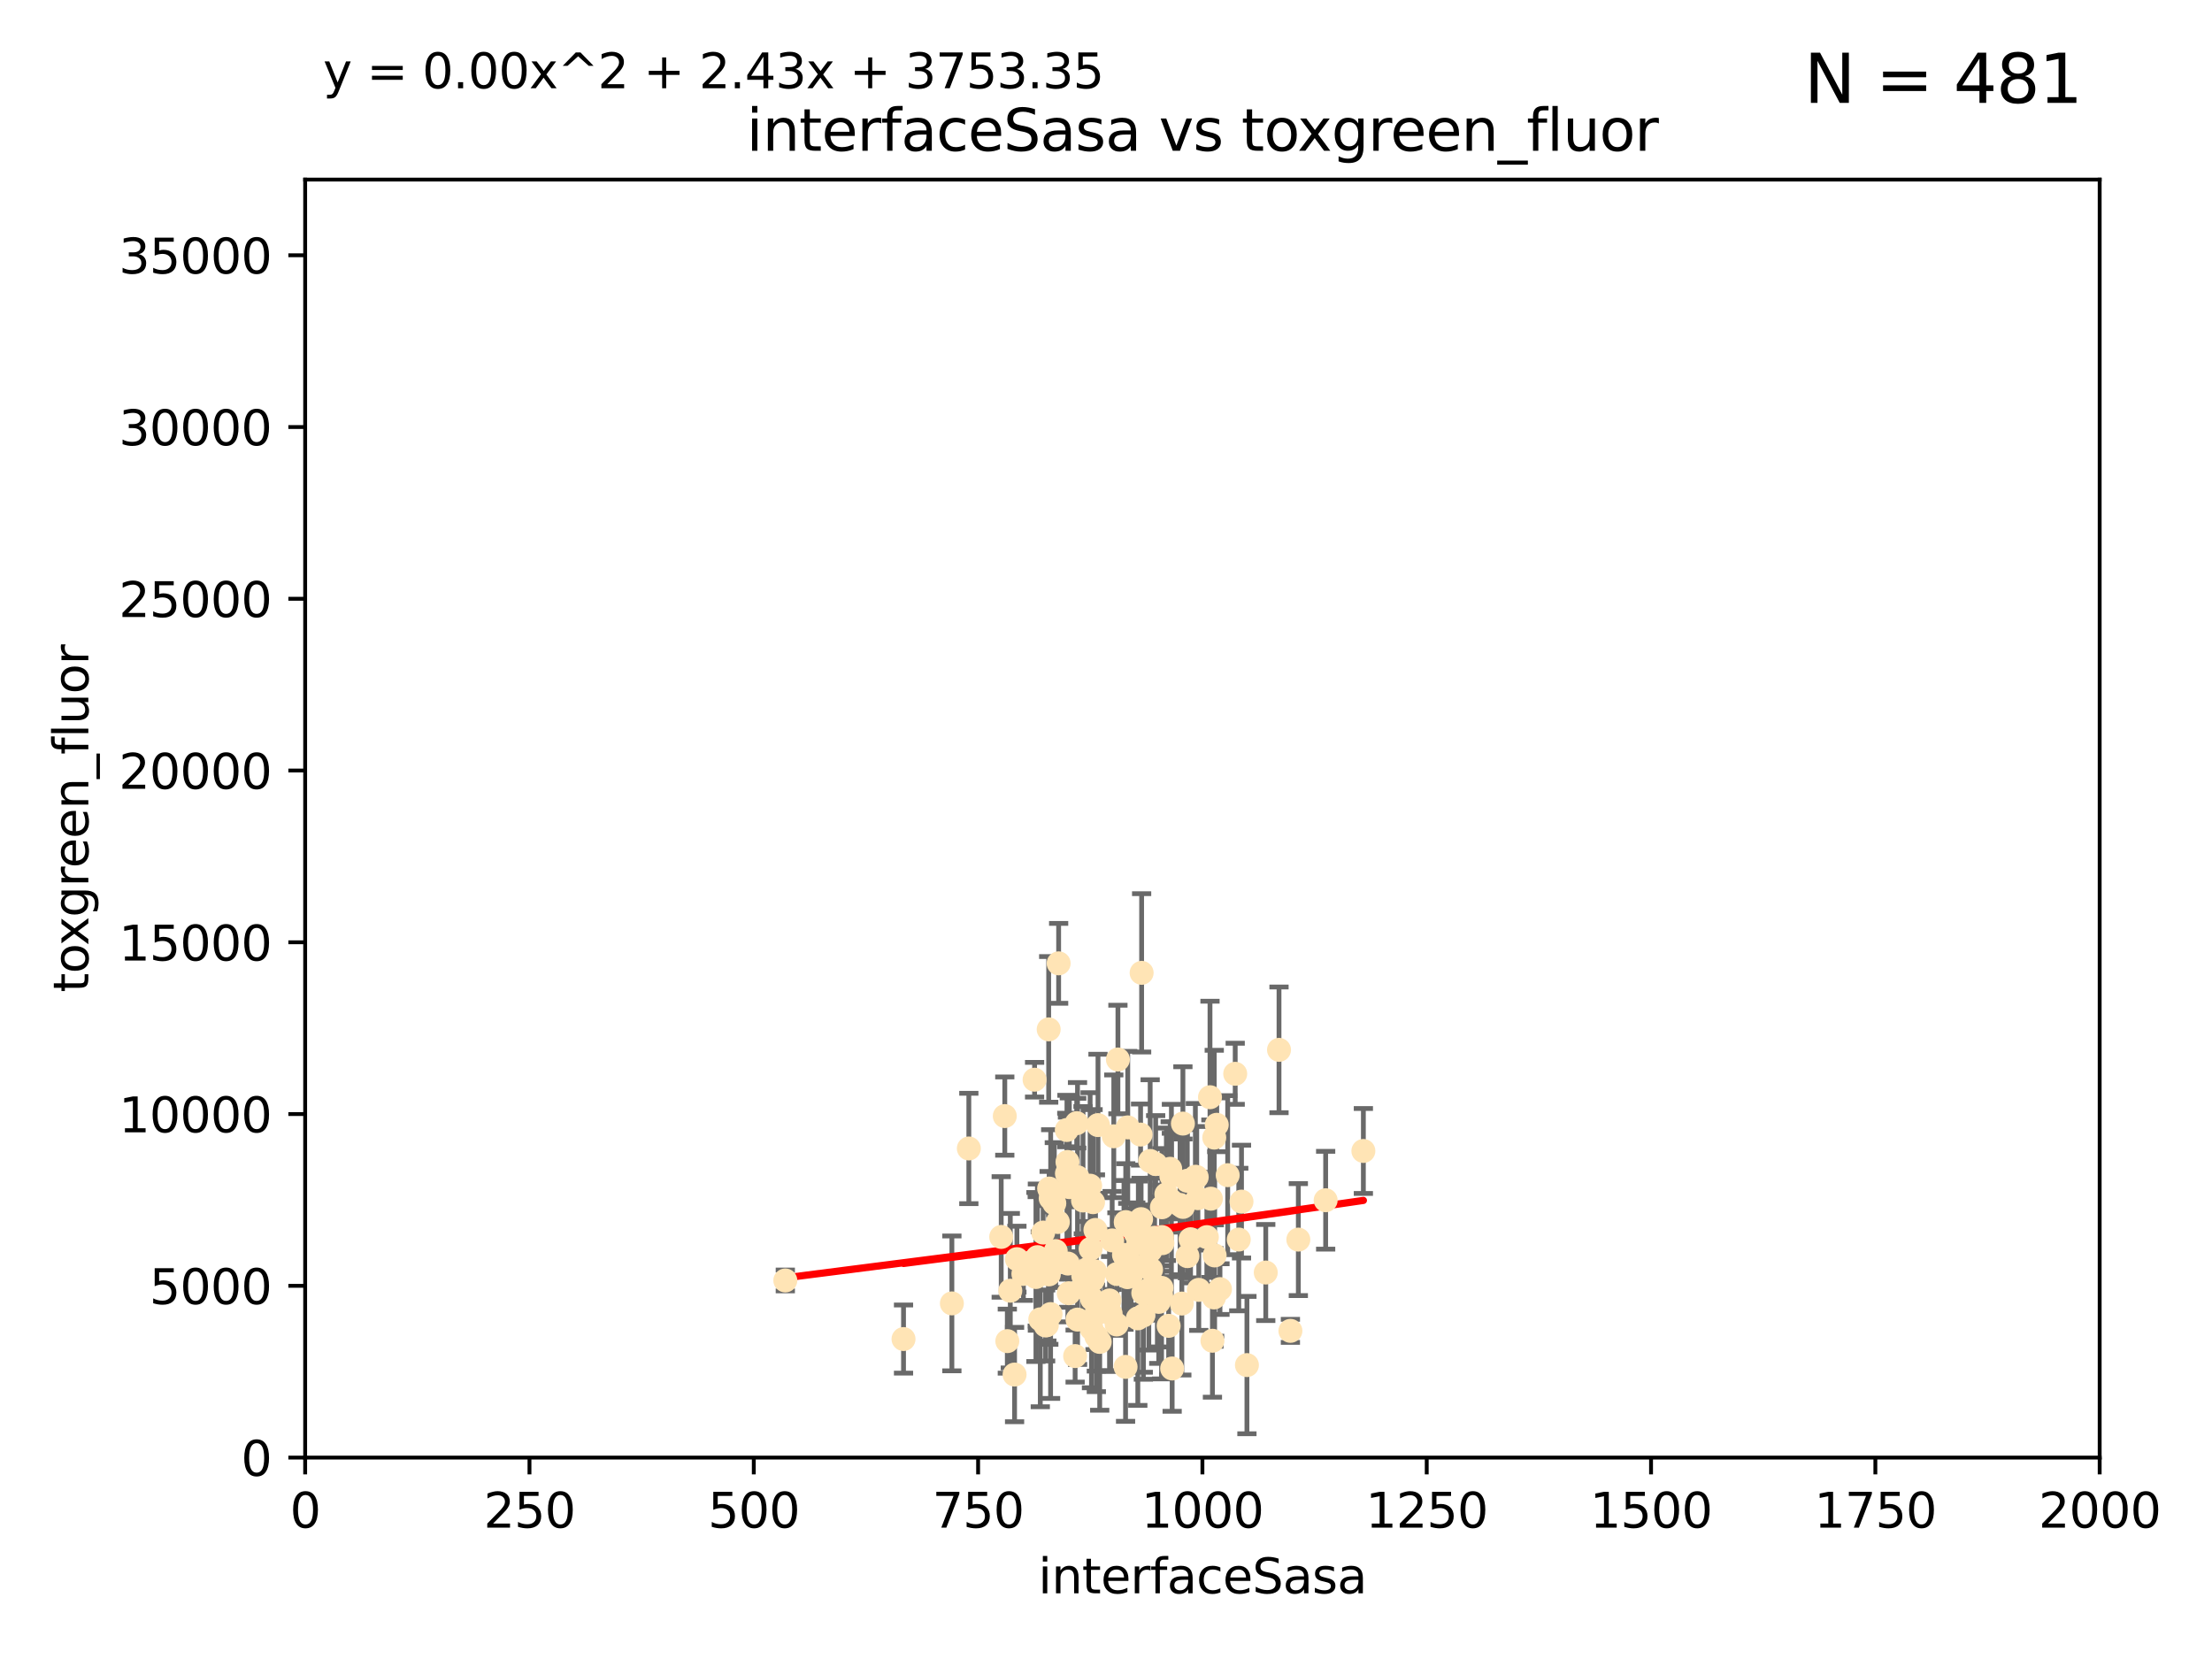 <?xml version="1.0" encoding="utf-8" standalone="no"?>
<!DOCTYPE svg PUBLIC "-//W3C//DTD SVG 1.1//EN"
  "http://www.w3.org/Graphics/SVG/1.1/DTD/svg11.dtd">
<svg xmlns:xlink="http://www.w3.org/1999/xlink" width="460.8pt" height="345.6pt" viewBox="0 0 460.8 345.6" xmlns="http://www.w3.org/2000/svg" version="1.1">
 <defs>
  <style type="text/css">*{stroke-linejoin: round; stroke-linecap: butt}</style>
 </defs>
 <g id="figure_1">
  <g id="patch_1">
   <path d="M 0 345.6 
L 460.8 345.6 
L 460.8 0 
L 0 0 
z
" style="fill: #ffffff"/>
  </g>
  <g id="axes_1">
   <g id="patch_2">
    <path d="M 63.571 303.64 
L 437.4 303.64 
L 437.4 37.411 
L 63.571 37.411 
z
" style="fill: #ffffff"/>
   </g>
   <g id="PathCollection_1">
    <defs>
     <path id="m25892917d1" d="M 0 1.118 
C 0.297 1.118 0.581 1 0.791 0.791 
C 1 0.581 1.118 0.297 1.118 0 
C 1.118 -0.297 1 -0.581 0.791 -0.791 
C 0.581 -1 0.297 -1.118 0 -1.118 
C -0.297 -1.118 -0.581 -1 -0.791 -0.791 
C -1 -0.581 -1.118 -0.297 -1.118 0 
C -1.118 0.297 -1 0.581 -0.791 0.791 
C -0.581 1 -0.297 1.118 0 1.118 
z
" style="stroke: #ffe4b5"/>
    </defs>
    <g clip-path="url(#p8383207bfa)">
     <use xlink:href="#m25892917d1" x="257.317" y="223.69" style="fill: #ffe4b5; stroke: #ffe4b5"/>
     <use xlink:href="#m25892917d1" x="253.473" y="234.314" style="fill: #ffe4b5; stroke: #ffe4b5"/>
     <use xlink:href="#m25892917d1" x="249.544" y="249.604" style="fill: #ffe4b5; stroke: #ffe4b5"/>
     <use xlink:href="#m25892917d1" x="284.016" y="239.766" style="fill: #ffe4b5; stroke: #ffe4b5"/>
     <use xlink:href="#m25892917d1" x="252.951" y="236.981" style="fill: #ffe4b5; stroke: #ffe4b5"/>
     <use xlink:href="#m25892917d1" x="252.889" y="270.281" style="fill: #ffe4b5; stroke: #ffe4b5"/>
     <use xlink:href="#m25892917d1" x="266.441" y="218.702" style="fill: #ffe4b5; stroke: #ffe4b5"/>
     <use xlink:href="#m25892917d1" x="248.013" y="258.152" style="fill: #ffe4b5; stroke: #ffe4b5"/>
     <use xlink:href="#m25892917d1" x="240.747" y="242.498" style="fill: #ffe4b5; stroke: #ffe4b5"/>
     <use xlink:href="#m25892917d1" x="238.166" y="269.36" style="fill: #ffe4b5; stroke: #ffe4b5"/>
     <use xlink:href="#m25892917d1" x="224.473" y="274.894" style="fill: #ffe4b5; stroke: #ffe4b5"/>
     <use xlink:href="#m25892917d1" x="258.058" y="258.219" style="fill: #ffe4b5; stroke: #ffe4b5"/>
     <use xlink:href="#m25892917d1" x="249.299" y="245.211" style="fill: #ffe4b5; stroke: #ffe4b5"/>
     <use xlink:href="#m25892917d1" x="244.02" y="245.001" style="fill: #ffe4b5; stroke: #ffe4b5"/>
     <use xlink:href="#m25892917d1" x="234.146" y="261.416" style="fill: #ffe4b5; stroke: #ffe4b5"/>
     <use xlink:href="#m25892917d1" x="222.456" y="263.222" style="fill: #ffe4b5; stroke: #ffe4b5"/>
     <use xlink:href="#m25892917d1" x="242.065" y="257.71" style="fill: #ffe4b5; stroke: #ffe4b5"/>
     <use xlink:href="#m25892917d1" x="241.972" y="268.289" style="fill: #ffe4b5; stroke: #ffe4b5"/>
     <use xlink:href="#m25892917d1" x="237.712" y="253.969" style="fill: #ffe4b5; stroke: #ffe4b5"/>
     <use xlink:href="#m25892917d1" x="222.376" y="242.059" style="fill: #ffe4b5; stroke: #ffe4b5"/>
     <use xlink:href="#m25892917d1" x="270.467" y="258.231" style="fill: #ffe4b5; stroke: #ffe4b5"/>
     <use xlink:href="#m25892917d1" x="219.634" y="250.674" style="fill: #ffe4b5; stroke: #ffe4b5"/>
     <use xlink:href="#m25892917d1" x="241.101" y="268.243" style="fill: #ffe4b5; stroke: #ffe4b5"/>
     <use xlink:href="#m25892917d1" x="234.932" y="234.855" style="fill: #ffe4b5; stroke: #ffe4b5"/>
     <use xlink:href="#m25892917d1" x="225.615" y="250.084" style="fill: #ffe4b5; stroke: #ffe4b5"/>
     <use xlink:href="#m25892917d1" x="227.705" y="250.441" style="fill: #ffe4b5; stroke: #ffe4b5"/>
     <use xlink:href="#m25892917d1" x="227.491" y="270.581" style="fill: #ffe4b5; stroke: #ffe4b5"/>
     <use xlink:href="#m25892917d1" x="259.758" y="284.373" style="fill: #ffe4b5; stroke: #ffe4b5"/>
     <use xlink:href="#m25892917d1" x="238.183" y="274.038" style="fill: #ffe4b5; stroke: #ffe4b5"/>
     <use xlink:href="#m25892917d1" x="215.804" y="266.025" style="fill: #ffe4b5; stroke: #ffe4b5"/>
     <use xlink:href="#m25892917d1" x="251.411" y="257.713" style="fill: #ffe4b5; stroke: #ffe4b5"/>
     <use xlink:href="#m25892917d1" x="237.138" y="256.369" style="fill: #ffe4b5; stroke: #ffe4b5"/>
     <use xlink:href="#m25892917d1" x="220.37" y="254.565" style="fill: #ffe4b5; stroke: #ffe4b5"/>
     <use xlink:href="#m25892917d1" x="244.026" y="250.167" style="fill: #ffe4b5; stroke: #ffe4b5"/>
     <use xlink:href="#m25892917d1" x="247.332" y="245.969" style="fill: #ffe4b5; stroke: #ffe4b5"/>
     <use xlink:href="#m25892917d1" x="253.033" y="261.531" style="fill: #ffe4b5; stroke: #ffe4b5"/>
     <use xlink:href="#m25892917d1" x="242.979" y="248.793" style="fill: #ffe4b5; stroke: #ffe4b5"/>
     <use xlink:href="#m25892917d1" x="227.196" y="260.159" style="fill: #ffe4b5; stroke: #ffe4b5"/>
     <use xlink:href="#m25892917d1" x="216.11" y="261.883" style="fill: #ffe4b5; stroke: #ffe4b5"/>
     <use xlink:href="#m25892917d1" x="222.639" y="269.401" style="fill: #ffe4b5; stroke: #ffe4b5"/>
     <use xlink:href="#m25892917d1" x="234.51" y="254.587" style="fill: #ffe4b5; stroke: #ffe4b5"/>
     <use xlink:href="#m25892917d1" x="210.465" y="268.876" style="fill: #ffe4b5; stroke: #ffe4b5"/>
     <use xlink:href="#m25892917d1" x="223.97" y="282.496" style="fill: #ffe4b5; stroke: #ffe4b5"/>
     <use xlink:href="#m25892917d1" x="232.613" y="275.912" style="fill: #ffe4b5; stroke: #ffe4b5"/>
     <use xlink:href="#m25892917d1" x="224.465" y="245.241" style="fill: #ffe4b5; stroke: #ffe4b5"/>
     <use xlink:href="#m25892917d1" x="234.476" y="284.744" style="fill: #ffe4b5; stroke: #ffe4b5"/>
     <use xlink:href="#m25892917d1" x="163.595" y="266.743" style="fill: #ffe4b5; stroke: #ffe4b5"/>
     <use xlink:href="#m25892917d1" x="237.605" y="236.351" style="fill: #ffe4b5; stroke: #ffe4b5"/>
     <use xlink:href="#m25892917d1" x="247.368" y="261.678" style="fill: #ffe4b5; stroke: #ffe4b5"/>
     <use xlink:href="#m25892917d1" x="216.077" y="262.761" style="fill: #ffe4b5; stroke: #ffe4b5"/>
     <use xlink:href="#m25892917d1" x="252.25" y="249.706" style="fill: #ffe4b5; stroke: #ffe4b5"/>
     <use xlink:href="#m25892917d1" x="209.316" y="232.498" style="fill: #ffe4b5; stroke: #ffe4b5"/>
     <use xlink:href="#m25892917d1" x="222.761" y="247.3" style="fill: #ffe4b5; stroke: #ffe4b5"/>
     <use xlink:href="#m25892917d1" x="229.09" y="279.543" style="fill: #ffe4b5; stroke: #ffe4b5"/>
     <use xlink:href="#m25892917d1" x="218.858" y="273.749" style="fill: #ffe4b5; stroke: #ffe4b5"/>
     <use xlink:href="#m25892917d1" x="218.972" y="262.681" style="fill: #ffe4b5; stroke: #ffe4b5"/>
     <use xlink:href="#m25892917d1" x="263.68" y="265.089" style="fill: #ffe4b5; stroke: #ffe4b5"/>
     <use xlink:href="#m25892917d1" x="231.364" y="273.636" style="fill: #ffe4b5; stroke: #ffe4b5"/>
     <use xlink:href="#m25892917d1" x="218.877" y="249.62" style="fill: #ffe4b5; stroke: #ffe4b5"/>
     <use xlink:href="#m25892917d1" x="258.628" y="250.317" style="fill: #ffe4b5; stroke: #ffe4b5"/>
     <use xlink:href="#m25892917d1" x="252.573" y="279.303" style="fill: #ffe4b5; stroke: #ffe4b5"/>
     <use xlink:href="#m25892917d1" x="239.648" y="260.545" style="fill: #ffe4b5; stroke: #ffe4b5"/>
     <use xlink:href="#m25892917d1" x="227.662" y="266.628" style="fill: #ffe4b5; stroke: #ffe4b5"/>
     <use xlink:href="#m25892917d1" x="238.682" y="257.919" style="fill: #ffe4b5; stroke: #ffe4b5"/>
     <use xlink:href="#m25892917d1" x="198.294" y="271.523" style="fill: #ffe4b5; stroke: #ffe4b5"/>
     <use xlink:href="#m25892917d1" x="255.751" y="244.811" style="fill: #ffe4b5; stroke: #ffe4b5"/>
     <use xlink:href="#m25892917d1" x="222.232" y="235.4" style="fill: #ffe4b5; stroke: #ffe4b5"/>
     <use xlink:href="#m25892917d1" x="246.422" y="234.064" style="fill: #ffe4b5; stroke: #ffe4b5"/>
     <use xlink:href="#m25892917d1" x="235.632" y="265.598" style="fill: #ffe4b5; stroke: #ffe4b5"/>
     <use xlink:href="#m25892917d1" x="252.065" y="228.571" style="fill: #ffe4b5; stroke: #ffe4b5"/>
     <use xlink:href="#m25892917d1" x="218.46" y="214.438" style="fill: #ffe4b5; stroke: #ffe4b5"/>
     <use xlink:href="#m25892917d1" x="213.191" y="265.379" style="fill: #ffe4b5; stroke: #ffe4b5"/>
     <use xlink:href="#m25892917d1" x="217.82" y="276.124" style="fill: #ffe4b5; stroke: #ffe4b5"/>
     <use xlink:href="#m25892917d1" x="234.865" y="266.057" style="fill: #ffe4b5; stroke: #ffe4b5"/>
     <use xlink:href="#m25892917d1" x="237.822" y="202.659" style="fill: #ffe4b5; stroke: #ffe4b5"/>
     <use xlink:href="#m25892917d1" x="242.043" y="251.492" style="fill: #ffe4b5; stroke: #ffe4b5"/>
     <use xlink:href="#m25892917d1" x="220.534" y="200.681" style="fill: #ffe4b5; stroke: #ffe4b5"/>
     <use xlink:href="#m25892917d1" x="241.886" y="269.922" style="fill: #ffe4b5; stroke: #ffe4b5"/>
     <use xlink:href="#m25892917d1" x="228.387" y="273.699" style="fill: #ffe4b5; stroke: #ffe4b5"/>
     <use xlink:href="#m25892917d1" x="276.158" y="250.031" style="fill: #ffe4b5; stroke: #ffe4b5"/>
     <use xlink:href="#m25892917d1" x="232.678" y="265.407" style="fill: #ffe4b5; stroke: #ffe4b5"/>
     <use xlink:href="#m25892917d1" x="243.775" y="243.48" style="fill: #ffe4b5; stroke: #ffe4b5"/>
     <use xlink:href="#m25892917d1" x="219.925" y="260.625" style="fill: #ffe4b5; stroke: #ffe4b5"/>
     <use xlink:href="#m25892917d1" x="231.686" y="258.402" style="fill: #ffe4b5; stroke: #ffe4b5"/>
     <use xlink:href="#m25892917d1" x="244.181" y="285.079" style="fill: #ffe4b5; stroke: #ffe4b5"/>
     <use xlink:href="#m25892917d1" x="254.144" y="268.544" style="fill: #ffe4b5; stroke: #ffe4b5"/>
     <use xlink:href="#m25892917d1" x="226.589" y="264.332" style="fill: #ffe4b5; stroke: #ffe4b5"/>
     <use xlink:href="#m25892917d1" x="243.452" y="276.199" style="fill: #ffe4b5; stroke: #ffe4b5"/>
     <use xlink:href="#m25892917d1" x="225.557" y="268.214" style="fill: #ffe4b5; stroke: #ffe4b5"/>
     <use xlink:href="#m25892917d1" x="239.321" y="268.668" style="fill: #ffe4b5; stroke: #ffe4b5"/>
     <use xlink:href="#m25892917d1" x="246.196" y="271.555" style="fill: #ffe4b5; stroke: #ffe4b5"/>
     <use xlink:href="#m25892917d1" x="245.83" y="251.005" style="fill: #ffe4b5; stroke: #ffe4b5"/>
     <use xlink:href="#m25892917d1" x="232.022" y="236.709" style="fill: #ffe4b5; stroke: #ffe4b5"/>
     <use xlink:href="#m25892917d1" x="241.39" y="271.205" style="fill: #ffe4b5; stroke: #ffe4b5"/>
     <use xlink:href="#m25892917d1" x="249.02" y="245.145" style="fill: #ffe4b5; stroke: #ffe4b5"/>
     <use xlink:href="#m25892917d1" x="236.28" y="263.663" style="fill: #ffe4b5; stroke: #ffe4b5"/>
     <use xlink:href="#m25892917d1" x="237.028" y="274.638" style="fill: #ffe4b5; stroke: #ffe4b5"/>
     <use xlink:href="#m25892917d1" x="215.523" y="224.922" style="fill: #ffe4b5; stroke: #ffe4b5"/>
     <use xlink:href="#m25892917d1" x="237.136" y="258.942" style="fill: #ffe4b5; stroke: #ffe4b5"/>
     <use xlink:href="#m25892917d1" x="225.673" y="265.805" style="fill: #ffe4b5; stroke: #ffe4b5"/>
     <use xlink:href="#m25892917d1" x="228.733" y="234.377" style="fill: #ffe4b5; stroke: #ffe4b5"/>
     <use xlink:href="#m25892917d1" x="211.839" y="262.303" style="fill: #ffe4b5; stroke: #ffe4b5"/>
     <use xlink:href="#m25892917d1" x="240.525" y="257.851" style="fill: #ffe4b5; stroke: #ffe4b5"/>
     <use xlink:href="#m25892917d1" x="232.884" y="220.714" style="fill: #ffe4b5; stroke: #ffe4b5"/>
     <use xlink:href="#m25892917d1" x="242.155" y="258.972" style="fill: #ffe4b5; stroke: #ffe4b5"/>
     <use xlink:href="#m25892917d1" x="239.789" y="264.488" style="fill: #ffe4b5; stroke: #ffe4b5"/>
     <use xlink:href="#m25892917d1" x="228.2" y="256.215" style="fill: #ffe4b5; stroke: #ffe4b5"/>
     <use xlink:href="#m25892917d1" x="228.118" y="264.857" style="fill: #ffe4b5; stroke: #ffe4b5"/>
     <use xlink:href="#m25892917d1" x="218.555" y="247.597" style="fill: #ffe4b5; stroke: #ffe4b5"/>
     <use xlink:href="#m25892917d1" x="217.308" y="256.763" style="fill: #ffe4b5; stroke: #ffe4b5"/>
     <use xlink:href="#m25892917d1" x="188.221" y="278.948" style="fill: #ffe4b5; stroke: #ffe4b5"/>
     <use xlink:href="#m25892917d1" x="208.57" y="257.675" style="fill: #ffe4b5; stroke: #ffe4b5"/>
     <use xlink:href="#m25892917d1" x="227.377" y="276.752" style="fill: #ffe4b5; stroke: #ffe4b5"/>
     <use xlink:href="#m25892917d1" x="231.136" y="270.906" style="fill: #ffe4b5; stroke: #ffe4b5"/>
     <use xlink:href="#m25892917d1" x="209.843" y="279.382" style="fill: #ffe4b5; stroke: #ffe4b5"/>
     <use xlink:href="#m25892917d1" x="224.299" y="233.977" style="fill: #ffe4b5; stroke: #ffe4b5"/>
     <use xlink:href="#m25892917d1" x="249.73" y="268.702" style="fill: #ffe4b5; stroke: #ffe4b5"/>
     <use xlink:href="#m25892917d1" x="235.708" y="255.729" style="fill: #ffe4b5; stroke: #ffe4b5"/>
     <use xlink:href="#m25892917d1" x="218.486" y="265.481" style="fill: #ffe4b5; stroke: #ffe4b5"/>
     <use xlink:href="#m25892917d1" x="227.093" y="247" style="fill: #ffe4b5; stroke: #ffe4b5"/>
     <use xlink:href="#m25892917d1" x="201.826" y="239.247" style="fill: #ffe4b5; stroke: #ffe4b5"/>
     <use xlink:href="#m25892917d1" x="228.389" y="278.408" style="fill: #ffe4b5; stroke: #ffe4b5"/>
     <use xlink:href="#m25892917d1" x="236.603" y="256.933" style="fill: #ffe4b5; stroke: #ffe4b5"/>
     <use xlink:href="#m25892917d1" x="268.814" y="277.241" style="fill: #ffe4b5; stroke: #ffe4b5"/>
     <use xlink:href="#m25892917d1" x="246.431" y="251.422" style="fill: #ffe4b5; stroke: #ffe4b5"/>
     <use xlink:href="#m25892917d1" x="239.6" y="241.85" style="fill: #ffe4b5; stroke: #ffe4b5"/>
     <use xlink:href="#m25892917d1" x="222.265" y="244.466" style="fill: #ffe4b5; stroke: #ffe4b5"/>
     <use xlink:href="#m25892917d1" x="211.355" y="286.345" style="fill: #ffe4b5; stroke: #ffe4b5"/>
     <use xlink:href="#m25892917d1" x="216.712" y="274.836" style="fill: #ffe4b5; stroke: #ffe4b5"/>
     <use xlink:href="#m25892917d1" x="218.08" y="276.042" style="fill: #ffe4b5; stroke: #ffe4b5"/>
    </g>
   </g>
   <g id="matplotlib.axis_1">
    <g id="xtick_1">
     <g id="line2d_1">
      <defs>
       <path id="m14f57f9d28" d="M 0 0 
L 0 3.5 
" style="stroke: #000000; stroke-width: 0.8"/>
      </defs>
      <g>
       <use xlink:href="#m14f57f9d28" x="63.571" y="303.64" style="stroke: #000000; stroke-width: 0.8"/>
      </g>
     </g>
     <g id="text_1">
      <!-- 0 -->
      <g transform="translate(60.39 318.238)scale(0.1 -0.1)">
       <defs>
        <path id="DejaVuSans-30" d="M 2034 4250 
Q 1547 4250 1301 3770 
Q 1056 3291 1056 2328 
Q 1056 1369 1301 889 
Q 1547 409 2034 409 
Q 2525 409 2770 889 
Q 3016 1369 3016 2328 
Q 3016 3291 2770 3770 
Q 2525 4250 2034 4250 
z
M 2034 4750 
Q 2819 4750 3233 4129 
Q 3647 3509 3647 2328 
Q 3647 1150 3233 529 
Q 2819 -91 2034 -91 
Q 1250 -91 836 529 
Q 422 1150 422 2328 
Q 422 3509 836 4129 
Q 1250 4750 2034 4750 
z
" transform="scale(0.016)"/>
       </defs>
       <use xlink:href="#DejaVuSans-30"/>
      </g>
     </g>
    </g>
    <g id="xtick_2">
     <g id="line2d_2">
      <g>
       <use xlink:href="#m14f57f9d28" x="110.3" y="303.64" style="stroke: #000000; stroke-width: 0.8"/>
      </g>
     </g>
     <g id="text_2">
      <!-- 250 -->
      <g transform="translate(100.756 318.238)scale(0.1 -0.1)">
       <defs>
        <path id="DejaVuSans-32" d="M 1228 531 
L 3431 531 
L 3431 0 
L 469 0 
L 469 531 
Q 828 903 1448 1529 
Q 2069 2156 2228 2338 
Q 2531 2678 2651 2914 
Q 2772 3150 2772 3378 
Q 2772 3750 2511 3984 
Q 2250 4219 1831 4219 
Q 1534 4219 1204 4116 
Q 875 4013 500 3803 
L 500 4441 
Q 881 4594 1212 4672 
Q 1544 4750 1819 4750 
Q 2544 4750 2975 4387 
Q 3406 4025 3406 3419 
Q 3406 3131 3298 2873 
Q 3191 2616 2906 2266 
Q 2828 2175 2409 1742 
Q 1991 1309 1228 531 
z
" transform="scale(0.016)"/>
        <path id="DejaVuSans-35" d="M 691 4666 
L 3169 4666 
L 3169 4134 
L 1269 4134 
L 1269 2991 
Q 1406 3038 1543 3061 
Q 1681 3084 1819 3084 
Q 2600 3084 3056 2656 
Q 3513 2228 3513 1497 
Q 3513 744 3044 326 
Q 2575 -91 1722 -91 
Q 1428 -91 1123 -41 
Q 819 9 494 109 
L 494 744 
Q 775 591 1075 516 
Q 1375 441 1709 441 
Q 2250 441 2565 725 
Q 2881 1009 2881 1497 
Q 2881 1984 2565 2268 
Q 2250 2553 1709 2553 
Q 1456 2553 1204 2497 
Q 953 2441 691 2322 
L 691 4666 
z
" transform="scale(0.016)"/>
       </defs>
       <use xlink:href="#DejaVuSans-32"/>
       <use xlink:href="#DejaVuSans-35" x="63.623"/>
       <use xlink:href="#DejaVuSans-30" x="127.246"/>
      </g>
     </g>
    </g>
    <g id="xtick_3">
     <g id="line2d_3">
      <g>
       <use xlink:href="#m14f57f9d28" x="157.028" y="303.64" style="stroke: #000000; stroke-width: 0.8"/>
      </g>
     </g>
     <g id="text_3">
      <!-- 500 -->
      <g transform="translate(147.485 318.238)scale(0.1 -0.1)">
       <use xlink:href="#DejaVuSans-35"/>
       <use xlink:href="#DejaVuSans-30" x="63.623"/>
       <use xlink:href="#DejaVuSans-30" x="127.246"/>
      </g>
     </g>
    </g>
    <g id="xtick_4">
     <g id="line2d_4">
      <g>
       <use xlink:href="#m14f57f9d28" x="203.757" y="303.64" style="stroke: #000000; stroke-width: 0.8"/>
      </g>
     </g>
     <g id="text_4">
      <!-- 750 -->
      <g transform="translate(194.213 318.238)scale(0.1 -0.1)">
       <defs>
        <path id="DejaVuSans-37" d="M 525 4666 
L 3525 4666 
L 3525 4397 
L 1831 0 
L 1172 0 
L 2766 4134 
L 525 4134 
L 525 4666 
z
" transform="scale(0.016)"/>
       </defs>
       <use xlink:href="#DejaVuSans-37"/>
       <use xlink:href="#DejaVuSans-35" x="63.623"/>
       <use xlink:href="#DejaVuSans-30" x="127.246"/>
      </g>
     </g>
    </g>
    <g id="xtick_5">
     <g id="line2d_5">
      <g>
       <use xlink:href="#m14f57f9d28" x="250.486" y="303.64" style="stroke: #000000; stroke-width: 0.8"/>
      </g>
     </g>
     <g id="text_5">
      <!-- 1000 -->
      <g transform="translate(237.761 318.238)scale(0.1 -0.1)">
       <defs>
        <path id="DejaVuSans-31" d="M 794 531 
L 1825 531 
L 1825 4091 
L 703 3866 
L 703 4441 
L 1819 4666 
L 2450 4666 
L 2450 531 
L 3481 531 
L 3481 0 
L 794 0 
L 794 531 
z
" transform="scale(0.016)"/>
       </defs>
       <use xlink:href="#DejaVuSans-31"/>
       <use xlink:href="#DejaVuSans-30" x="63.623"/>
       <use xlink:href="#DejaVuSans-30" x="127.246"/>
       <use xlink:href="#DejaVuSans-30" x="190.869"/>
      </g>
     </g>
    </g>
    <g id="xtick_6">
     <g id="line2d_6">
      <g>
       <use xlink:href="#m14f57f9d28" x="297.214" y="303.64" style="stroke: #000000; stroke-width: 0.8"/>
      </g>
     </g>
     <g id="text_6">
      <!-- 1250 -->
      <g transform="translate(284.489 318.238)scale(0.1 -0.1)">
       <use xlink:href="#DejaVuSans-31"/>
       <use xlink:href="#DejaVuSans-32" x="63.623"/>
       <use xlink:href="#DejaVuSans-35" x="127.246"/>
       <use xlink:href="#DejaVuSans-30" x="190.869"/>
      </g>
     </g>
    </g>
    <g id="xtick_7">
     <g id="line2d_7">
      <g>
       <use xlink:href="#m14f57f9d28" x="343.943" y="303.64" style="stroke: #000000; stroke-width: 0.8"/>
      </g>
     </g>
     <g id="text_7">
      <!-- 1500 -->
      <g transform="translate(331.218 318.238)scale(0.1 -0.1)">
       <use xlink:href="#DejaVuSans-31"/>
       <use xlink:href="#DejaVuSans-35" x="63.623"/>
       <use xlink:href="#DejaVuSans-30" x="127.246"/>
       <use xlink:href="#DejaVuSans-30" x="190.869"/>
      </g>
     </g>
    </g>
    <g id="xtick_8">
     <g id="line2d_8">
      <g>
       <use xlink:href="#m14f57f9d28" x="390.671" y="303.64" style="stroke: #000000; stroke-width: 0.8"/>
      </g>
     </g>
     <g id="text_8">
      <!-- 1750 -->
      <g transform="translate(377.946 318.238)scale(0.1 -0.1)">
       <use xlink:href="#DejaVuSans-31"/>
       <use xlink:href="#DejaVuSans-37" x="63.623"/>
       <use xlink:href="#DejaVuSans-35" x="127.246"/>
       <use xlink:href="#DejaVuSans-30" x="190.869"/>
      </g>
     </g>
    </g>
    <g id="xtick_9">
     <g id="line2d_9">
      <g>
       <use xlink:href="#m14f57f9d28" x="437.4" y="303.64" style="stroke: #000000; stroke-width: 0.8"/>
      </g>
     </g>
     <g id="text_9">
      <!-- 2000 -->
      <g transform="translate(424.675 318.238)scale(0.1 -0.1)">
       <use xlink:href="#DejaVuSans-32"/>
       <use xlink:href="#DejaVuSans-30" x="63.623"/>
       <use xlink:href="#DejaVuSans-30" x="127.246"/>
       <use xlink:href="#DejaVuSans-30" x="190.869"/>
      </g>
     </g>
    </g>
    <g id="text_10">
     <!-- interfaceSasa -->
     <g transform="translate(216.279 331.917)scale(0.1 -0.1)">
      <defs>
       <path id="DejaVuSans-69" d="M 603 3500 
L 1178 3500 
L 1178 0 
L 603 0 
L 603 3500 
z
M 603 4863 
L 1178 4863 
L 1178 4134 
L 603 4134 
L 603 4863 
z
" transform="scale(0.016)"/>
       <path id="DejaVuSans-6e" d="M 3513 2113 
L 3513 0 
L 2938 0 
L 2938 2094 
Q 2938 2591 2744 2837 
Q 2550 3084 2163 3084 
Q 1697 3084 1428 2787 
Q 1159 2491 1159 1978 
L 1159 0 
L 581 0 
L 581 3500 
L 1159 3500 
L 1159 2956 
Q 1366 3272 1645 3428 
Q 1925 3584 2291 3584 
Q 2894 3584 3203 3211 
Q 3513 2838 3513 2113 
z
" transform="scale(0.016)"/>
       <path id="DejaVuSans-74" d="M 1172 4494 
L 1172 3500 
L 2356 3500 
L 2356 3053 
L 1172 3053 
L 1172 1153 
Q 1172 725 1289 603 
Q 1406 481 1766 481 
L 2356 481 
L 2356 0 
L 1766 0 
Q 1100 0 847 248 
Q 594 497 594 1153 
L 594 3053 
L 172 3053 
L 172 3500 
L 594 3500 
L 594 4494 
L 1172 4494 
z
" transform="scale(0.016)"/>
       <path id="DejaVuSans-65" d="M 3597 1894 
L 3597 1613 
L 953 1613 
Q 991 1019 1311 708 
Q 1631 397 2203 397 
Q 2534 397 2845 478 
Q 3156 559 3463 722 
L 3463 178 
Q 3153 47 2828 -22 
Q 2503 -91 2169 -91 
Q 1331 -91 842 396 
Q 353 884 353 1716 
Q 353 2575 817 3079 
Q 1281 3584 2069 3584 
Q 2775 3584 3186 3129 
Q 3597 2675 3597 1894 
z
M 3022 2063 
Q 3016 2534 2758 2815 
Q 2500 3097 2075 3097 
Q 1594 3097 1305 2825 
Q 1016 2553 972 2059 
L 3022 2063 
z
" transform="scale(0.016)"/>
       <path id="DejaVuSans-72" d="M 2631 2963 
Q 2534 3019 2420 3045 
Q 2306 3072 2169 3072 
Q 1681 3072 1420 2755 
Q 1159 2438 1159 1844 
L 1159 0 
L 581 0 
L 581 3500 
L 1159 3500 
L 1159 2956 
Q 1341 3275 1631 3429 
Q 1922 3584 2338 3584 
Q 2397 3584 2469 3576 
Q 2541 3569 2628 3553 
L 2631 2963 
z
" transform="scale(0.016)"/>
       <path id="DejaVuSans-66" d="M 2375 4863 
L 2375 4384 
L 1825 4384 
Q 1516 4384 1395 4259 
Q 1275 4134 1275 3809 
L 1275 3500 
L 2222 3500 
L 2222 3053 
L 1275 3053 
L 1275 0 
L 697 0 
L 697 3053 
L 147 3053 
L 147 3500 
L 697 3500 
L 697 3744 
Q 697 4328 969 4595 
Q 1241 4863 1831 4863 
L 2375 4863 
z
" transform="scale(0.016)"/>
       <path id="DejaVuSans-61" d="M 2194 1759 
Q 1497 1759 1228 1600 
Q 959 1441 959 1056 
Q 959 750 1161 570 
Q 1363 391 1709 391 
Q 2188 391 2477 730 
Q 2766 1069 2766 1631 
L 2766 1759 
L 2194 1759 
z
M 3341 1997 
L 3341 0 
L 2766 0 
L 2766 531 
Q 2569 213 2275 61 
Q 1981 -91 1556 -91 
Q 1019 -91 701 211 
Q 384 513 384 1019 
Q 384 1609 779 1909 
Q 1175 2209 1959 2209 
L 2766 2209 
L 2766 2266 
Q 2766 2663 2505 2880 
Q 2244 3097 1772 3097 
Q 1472 3097 1187 3025 
Q 903 2953 641 2809 
L 641 3341 
Q 956 3463 1253 3523 
Q 1550 3584 1831 3584 
Q 2591 3584 2966 3190 
Q 3341 2797 3341 1997 
z
" transform="scale(0.016)"/>
       <path id="DejaVuSans-63" d="M 3122 3366 
L 3122 2828 
Q 2878 2963 2633 3030 
Q 2388 3097 2138 3097 
Q 1578 3097 1268 2742 
Q 959 2388 959 1747 
Q 959 1106 1268 751 
Q 1578 397 2138 397 
Q 2388 397 2633 464 
Q 2878 531 3122 666 
L 3122 134 
Q 2881 22 2623 -34 
Q 2366 -91 2075 -91 
Q 1284 -91 818 406 
Q 353 903 353 1747 
Q 353 2603 823 3093 
Q 1294 3584 2113 3584 
Q 2378 3584 2631 3529 
Q 2884 3475 3122 3366 
z
" transform="scale(0.016)"/>
       <path id="DejaVuSans-53" d="M 3425 4513 
L 3425 3897 
Q 3066 4069 2747 4153 
Q 2428 4238 2131 4238 
Q 1616 4238 1336 4038 
Q 1056 3838 1056 3469 
Q 1056 3159 1242 3001 
Q 1428 2844 1947 2747 
L 2328 2669 
Q 3034 2534 3370 2195 
Q 3706 1856 3706 1288 
Q 3706 609 3251 259 
Q 2797 -91 1919 -91 
Q 1588 -91 1214 -16 
Q 841 59 441 206 
L 441 856 
Q 825 641 1194 531 
Q 1563 422 1919 422 
Q 2459 422 2753 634 
Q 3047 847 3047 1241 
Q 3047 1584 2836 1778 
Q 2625 1972 2144 2069 
L 1759 2144 
Q 1053 2284 737 2584 
Q 422 2884 422 3419 
Q 422 4038 858 4394 
Q 1294 4750 2059 4750 
Q 2388 4750 2728 4690 
Q 3069 4631 3425 4513 
z
" transform="scale(0.016)"/>
       <path id="DejaVuSans-73" d="M 2834 3397 
L 2834 2853 
Q 2591 2978 2328 3040 
Q 2066 3103 1784 3103 
Q 1356 3103 1142 2972 
Q 928 2841 928 2578 
Q 928 2378 1081 2264 
Q 1234 2150 1697 2047 
L 1894 2003 
Q 2506 1872 2764 1633 
Q 3022 1394 3022 966 
Q 3022 478 2636 193 
Q 2250 -91 1575 -91 
Q 1294 -91 989 -36 
Q 684 19 347 128 
L 347 722 
Q 666 556 975 473 
Q 1284 391 1588 391 
Q 1994 391 2212 530 
Q 2431 669 2431 922 
Q 2431 1156 2273 1281 
Q 2116 1406 1581 1522 
L 1381 1569 
Q 847 1681 609 1914 
Q 372 2147 372 2553 
Q 372 3047 722 3315 
Q 1072 3584 1716 3584 
Q 2034 3584 2315 3537 
Q 2597 3491 2834 3397 
z
" transform="scale(0.016)"/>
      </defs>
      <use xlink:href="#DejaVuSans-69"/>
      <use xlink:href="#DejaVuSans-6e" x="27.783"/>
      <use xlink:href="#DejaVuSans-74" x="91.162"/>
      <use xlink:href="#DejaVuSans-65" x="130.371"/>
      <use xlink:href="#DejaVuSans-72" x="191.895"/>
      <use xlink:href="#DejaVuSans-66" x="233.008"/>
      <use xlink:href="#DejaVuSans-61" x="268.213"/>
      <use xlink:href="#DejaVuSans-63" x="329.492"/>
      <use xlink:href="#DejaVuSans-65" x="384.473"/>
      <use xlink:href="#DejaVuSans-53" x="445.996"/>
      <use xlink:href="#DejaVuSans-61" x="509.473"/>
      <use xlink:href="#DejaVuSans-73" x="570.752"/>
      <use xlink:href="#DejaVuSans-61" x="622.852"/>
     </g>
    </g>
   </g>
   <g id="matplotlib.axis_2">
    <g id="ytick_1">
     <g id="line2d_10">
      <defs>
       <path id="m5698fea293" d="M 0 0 
L -3.5 0 
" style="stroke: #000000; stroke-width: 0.8"/>
      </defs>
      <g>
       <use xlink:href="#m5698fea293" x="63.571" y="303.64" style="stroke: #000000; stroke-width: 0.8"/>
      </g>
     </g>
     <g id="text_11">
      <!-- 0 -->
      <g transform="translate(50.209 307.439)scale(0.1 -0.1)">
       <use xlink:href="#DejaVuSans-30"/>
      </g>
     </g>
    </g>
    <g id="ytick_2">
     <g id="line2d_11">
      <g>
       <use xlink:href="#m5698fea293" x="63.571" y="267.859" style="stroke: #000000; stroke-width: 0.8"/>
      </g>
     </g>
     <g id="text_12">
      <!-- 5000 -->
      <g transform="translate(31.121 271.658)scale(0.1 -0.1)">
       <use xlink:href="#DejaVuSans-35"/>
       <use xlink:href="#DejaVuSans-30" x="63.623"/>
       <use xlink:href="#DejaVuSans-30" x="127.246"/>
       <use xlink:href="#DejaVuSans-30" x="190.869"/>
      </g>
     </g>
    </g>
    <g id="ytick_3">
     <g id="line2d_12">
      <g>
       <use xlink:href="#m5698fea293" x="63.571" y="232.078" style="stroke: #000000; stroke-width: 0.8"/>
      </g>
     </g>
     <g id="text_13">
      <!-- 10000 -->
      <g transform="translate(24.759 235.878)scale(0.1 -0.1)">
       <use xlink:href="#DejaVuSans-31"/>
       <use xlink:href="#DejaVuSans-30" x="63.623"/>
       <use xlink:href="#DejaVuSans-30" x="127.246"/>
       <use xlink:href="#DejaVuSans-30" x="190.869"/>
       <use xlink:href="#DejaVuSans-30" x="254.492"/>
      </g>
     </g>
    </g>
    <g id="ytick_4">
     <g id="line2d_13">
      <g>
       <use xlink:href="#m5698fea293" x="63.571" y="196.298" style="stroke: #000000; stroke-width: 0.8"/>
      </g>
     </g>
     <g id="text_14">
      <!-- 15000 -->
      <g transform="translate(24.759 200.097)scale(0.1 -0.1)">
       <use xlink:href="#DejaVuSans-31"/>
       <use xlink:href="#DejaVuSans-35" x="63.623"/>
       <use xlink:href="#DejaVuSans-30" x="127.246"/>
       <use xlink:href="#DejaVuSans-30" x="190.869"/>
       <use xlink:href="#DejaVuSans-30" x="254.492"/>
      </g>
     </g>
    </g>
    <g id="ytick_5">
     <g id="line2d_14">
      <g>
       <use xlink:href="#m5698fea293" x="63.571" y="160.517" style="stroke: #000000; stroke-width: 0.8"/>
      </g>
     </g>
     <g id="text_15">
      <!-- 20000 -->
      <g transform="translate(24.759 164.316)scale(0.1 -0.1)">
       <use xlink:href="#DejaVuSans-32"/>
       <use xlink:href="#DejaVuSans-30" x="63.623"/>
       <use xlink:href="#DejaVuSans-30" x="127.246"/>
       <use xlink:href="#DejaVuSans-30" x="190.869"/>
       <use xlink:href="#DejaVuSans-30" x="254.492"/>
      </g>
     </g>
    </g>
    <g id="ytick_6">
     <g id="line2d_15">
      <g>
       <use xlink:href="#m5698fea293" x="63.571" y="124.736" style="stroke: #000000; stroke-width: 0.8"/>
      </g>
     </g>
     <g id="text_16">
      <!-- 25000 -->
      <g transform="translate(24.759 128.535)scale(0.1 -0.1)">
       <use xlink:href="#DejaVuSans-32"/>
       <use xlink:href="#DejaVuSans-35" x="63.623"/>
       <use xlink:href="#DejaVuSans-30" x="127.246"/>
       <use xlink:href="#DejaVuSans-30" x="190.869"/>
       <use xlink:href="#DejaVuSans-30" x="254.492"/>
      </g>
     </g>
    </g>
    <g id="ytick_7">
     <g id="line2d_16">
      <g>
       <use xlink:href="#m5698fea293" x="63.571" y="88.955" style="stroke: #000000; stroke-width: 0.8"/>
      </g>
     </g>
     <g id="text_17">
      <!-- 30000 -->
      <g transform="translate(24.759 92.754)scale(0.1 -0.1)">
       <defs>
        <path id="DejaVuSans-33" d="M 2597 2516 
Q 3050 2419 3304 2112 
Q 3559 1806 3559 1356 
Q 3559 666 3084 287 
Q 2609 -91 1734 -91 
Q 1441 -91 1130 -33 
Q 819 25 488 141 
L 488 750 
Q 750 597 1062 519 
Q 1375 441 1716 441 
Q 2309 441 2620 675 
Q 2931 909 2931 1356 
Q 2931 1769 2642 2001 
Q 2353 2234 1838 2234 
L 1294 2234 
L 1294 2753 
L 1863 2753 
Q 2328 2753 2575 2939 
Q 2822 3125 2822 3475 
Q 2822 3834 2567 4026 
Q 2313 4219 1838 4219 
Q 1578 4219 1281 4162 
Q 984 4106 628 3988 
L 628 4550 
Q 988 4650 1302 4700 
Q 1616 4750 1894 4750 
Q 2613 4750 3031 4423 
Q 3450 4097 3450 3541 
Q 3450 3153 3228 2886 
Q 3006 2619 2597 2516 
z
" transform="scale(0.016)"/>
       </defs>
       <use xlink:href="#DejaVuSans-33"/>
       <use xlink:href="#DejaVuSans-30" x="63.623"/>
       <use xlink:href="#DejaVuSans-30" x="127.246"/>
       <use xlink:href="#DejaVuSans-30" x="190.869"/>
       <use xlink:href="#DejaVuSans-30" x="254.492"/>
      </g>
     </g>
    </g>
    <g id="ytick_8">
     <g id="line2d_17">
      <g>
       <use xlink:href="#m5698fea293" x="63.571" y="53.174" style="stroke: #000000; stroke-width: 0.8"/>
      </g>
     </g>
     <g id="text_18">
      <!-- 35000 -->
      <g transform="translate(24.759 56.974)scale(0.1 -0.1)">
       <use xlink:href="#DejaVuSans-33"/>
       <use xlink:href="#DejaVuSans-35" x="63.623"/>
       <use xlink:href="#DejaVuSans-30" x="127.246"/>
       <use xlink:href="#DejaVuSans-30" x="190.869"/>
       <use xlink:href="#DejaVuSans-30" x="254.492"/>
      </g>
     </g>
    </g>
    <g id="text_19">
     <!-- toxgreen_fluor -->
     <g transform="translate(18.401 206.72)rotate(-90)scale(0.1 -0.1)">
      <defs>
       <path id="DejaVuSans-6f" d="M 1959 3097 
Q 1497 3097 1228 2736 
Q 959 2375 959 1747 
Q 959 1119 1226 758 
Q 1494 397 1959 397 
Q 2419 397 2687 759 
Q 2956 1122 2956 1747 
Q 2956 2369 2687 2733 
Q 2419 3097 1959 3097 
z
M 1959 3584 
Q 2709 3584 3137 3096 
Q 3566 2609 3566 1747 
Q 3566 888 3137 398 
Q 2709 -91 1959 -91 
Q 1206 -91 779 398 
Q 353 888 353 1747 
Q 353 2609 779 3096 
Q 1206 3584 1959 3584 
z
" transform="scale(0.016)"/>
       <path id="DejaVuSans-78" d="M 3513 3500 
L 2247 1797 
L 3578 0 
L 2900 0 
L 1881 1375 
L 863 0 
L 184 0 
L 1544 1831 
L 300 3500 
L 978 3500 
L 1906 2253 
L 2834 3500 
L 3513 3500 
z
" transform="scale(0.016)"/>
       <path id="DejaVuSans-67" d="M 2906 1791 
Q 2906 2416 2648 2759 
Q 2391 3103 1925 3103 
Q 1463 3103 1205 2759 
Q 947 2416 947 1791 
Q 947 1169 1205 825 
Q 1463 481 1925 481 
Q 2391 481 2648 825 
Q 2906 1169 2906 1791 
z
M 3481 434 
Q 3481 -459 3084 -895 
Q 2688 -1331 1869 -1331 
Q 1566 -1331 1297 -1286 
Q 1028 -1241 775 -1147 
L 775 -588 
Q 1028 -725 1275 -790 
Q 1522 -856 1778 -856 
Q 2344 -856 2625 -561 
Q 2906 -266 2906 331 
L 2906 616 
Q 2728 306 2450 153 
Q 2172 0 1784 0 
Q 1141 0 747 490 
Q 353 981 353 1791 
Q 353 2603 747 3093 
Q 1141 3584 1784 3584 
Q 2172 3584 2450 3431 
Q 2728 3278 2906 2969 
L 2906 3500 
L 3481 3500 
L 3481 434 
z
" transform="scale(0.016)"/>
       <path id="DejaVuSans-5f" d="M 3263 -1063 
L 3263 -1509 
L -63 -1509 
L -63 -1063 
L 3263 -1063 
z
" transform="scale(0.016)"/>
       <path id="DejaVuSans-6c" d="M 603 4863 
L 1178 4863 
L 1178 0 
L 603 0 
L 603 4863 
z
" transform="scale(0.016)"/>
       <path id="DejaVuSans-75" d="M 544 1381 
L 544 3500 
L 1119 3500 
L 1119 1403 
Q 1119 906 1312 657 
Q 1506 409 1894 409 
Q 2359 409 2629 706 
Q 2900 1003 2900 1516 
L 2900 3500 
L 3475 3500 
L 3475 0 
L 2900 0 
L 2900 538 
Q 2691 219 2414 64 
Q 2138 -91 1772 -91 
Q 1169 -91 856 284 
Q 544 659 544 1381 
z
M 1991 3584 
L 1991 3584 
z
" transform="scale(0.016)"/>
      </defs>
      <use xlink:href="#DejaVuSans-74"/>
      <use xlink:href="#DejaVuSans-6f" x="39.209"/>
      <use xlink:href="#DejaVuSans-78" x="97.266"/>
      <use xlink:href="#DejaVuSans-67" x="156.445"/>
      <use xlink:href="#DejaVuSans-72" x="219.922"/>
      <use xlink:href="#DejaVuSans-65" x="258.785"/>
      <use xlink:href="#DejaVuSans-65" x="320.309"/>
      <use xlink:href="#DejaVuSans-6e" x="381.832"/>
      <use xlink:href="#DejaVuSans-5f" x="445.211"/>
      <use xlink:href="#DejaVuSans-66" x="495.211"/>
      <use xlink:href="#DejaVuSans-6c" x="530.416"/>
      <use xlink:href="#DejaVuSans-75" x="558.199"/>
      <use xlink:href="#DejaVuSans-6f" x="621.578"/>
      <use xlink:href="#DejaVuSans-72" x="682.76"/>
     </g>
    </g>
   </g>
   <g id="LineCollection_1">
    <path d="M 257.317 230.053 
L 257.317 217.327 
" clip-path="url(#p8383207bfa)" style="fill: none; stroke: #696969"/>
    <path d="M 253.473 239.92 
L 253.473 228.708 
" clip-path="url(#p8383207bfa)" style="fill: none; stroke: #696969"/>
    <path d="M 249.544 255.034 
L 249.544 244.175 
" clip-path="url(#p8383207bfa)" style="fill: none; stroke: #696969"/>
    <path d="M 284.016 248.613 
L 284.016 230.919 
" clip-path="url(#p8383207bfa)" style="fill: none; stroke: #696969"/>
    <path d="M 252.951 255.17 
L 252.951 218.793 
" clip-path="url(#p8383207bfa)" style="fill: none; stroke: #696969"/>
    <path d="M 252.889 280.457 
L 252.889 260.105 
" clip-path="url(#p8383207bfa)" style="fill: none; stroke: #696969"/>
    <path d="M 266.441 231.795 
L 266.441 205.61 
" clip-path="url(#p8383207bfa)" style="fill: none; stroke: #696969"/>
    <path d="M 248.013 267.242 
L 248.013 249.062 
" clip-path="url(#p8383207bfa)" style="fill: none; stroke: #696969"/>
    <path d="M 240.747 252.591 
L 240.747 232.404 
" clip-path="url(#p8383207bfa)" style="fill: none; stroke: #696969"/>
    <path d="M 238.166 285.866 
L 238.166 252.854 
" clip-path="url(#p8383207bfa)" style="fill: none; stroke: #696969"/>
    <path d="M 224.473 284.234 
L 224.473 265.554 
" clip-path="url(#p8383207bfa)" style="fill: none; stroke: #696969"/>
    <path d="M 258.058 273.064 
L 258.058 243.374 
" clip-path="url(#p8383207bfa)" style="fill: none; stroke: #696969"/>
    <path d="M 249.299 255.753 
L 249.299 234.668 
" clip-path="url(#p8383207bfa)" style="fill: none; stroke: #696969"/>
    <path d="M 244.02 253.915 
L 244.02 236.086 
" clip-path="url(#p8383207bfa)" style="fill: none; stroke: #696969"/>
    <path d="M 234.146 276.91 
L 234.146 245.921 
" clip-path="url(#p8383207bfa)" style="fill: none; stroke: #696969"/>
    <path d="M 222.456 275.37 
L 222.456 251.074 
" clip-path="url(#p8383207bfa)" style="fill: none; stroke: #696969"/>
    <path d="M 242.065 268.533 
L 242.065 246.888 
" clip-path="url(#p8383207bfa)" style="fill: none; stroke: #696969"/>
    <path d="M 241.972 287.25 
L 241.972 249.328 
" clip-path="url(#p8383207bfa)" style="fill: none; stroke: #696969"/>
    <path d="M 237.712 262.494 
L 237.712 245.445 
" clip-path="url(#p8383207bfa)" style="fill: none; stroke: #696969"/>
    <path d="M 222.376 251.393 
L 222.376 232.726 
" clip-path="url(#p8383207bfa)" style="fill: none; stroke: #696969"/>
    <path d="M 270.467 269.894 
L 270.467 246.569 
" clip-path="url(#p8383207bfa)" style="fill: none; stroke: #696969"/>
    <path d="M 219.634 263.312 
L 219.634 238.037 
" clip-path="url(#p8383207bfa)" style="fill: none; stroke: #696969"/>
    <path d="M 241.101 280.598 
L 241.101 255.888 
" clip-path="url(#p8383207bfa)" style="fill: none; stroke: #696969"/>
    <path d="M 234.932 250.697 
L 234.932 219.014 
" clip-path="url(#p8383207bfa)" style="fill: none; stroke: #696969"/>
    <path d="M 225.615 269.65 
L 225.615 230.518 
" clip-path="url(#p8383207bfa)" style="fill: none; stroke: #696969"/>
    <path d="M 227.705 269.732 
L 227.705 231.151 
" clip-path="url(#p8383207bfa)" style="fill: none; stroke: #696969"/>
    <path d="M 227.491 274.084 
L 227.491 267.079 
" clip-path="url(#p8383207bfa)" style="fill: none; stroke: #696969"/>
    <path d="M 259.758 298.681 
L 259.758 270.065 
" clip-path="url(#p8383207bfa)" style="fill: none; stroke: #696969"/>
    <path d="M 238.183 287.328 
L 238.183 260.747 
" clip-path="url(#p8383207bfa)" style="fill: none; stroke: #696969"/>
    <path d="M 215.804 283.626 
L 215.804 248.424 
" clip-path="url(#p8383207bfa)" style="fill: none; stroke: #696969"/>
    <path d="M 251.411 269.427 
L 251.411 245.998 
" clip-path="url(#p8383207bfa)" style="fill: none; stroke: #696969"/>
    <path d="M 237.138 261.306 
L 237.138 251.433 
" clip-path="url(#p8383207bfa)" style="fill: none; stroke: #696969"/>
    <path d="M 220.37 263.935 
L 220.37 245.195 
" clip-path="url(#p8383207bfa)" style="fill: none; stroke: #696969"/>
    <path d="M 244.026 270.287 
L 244.026 230.047 
" clip-path="url(#p8383207bfa)" style="fill: none; stroke: #696969"/>
    <path d="M 247.332 256.635 
L 247.332 235.304 
" clip-path="url(#p8383207bfa)" style="fill: none; stroke: #696969"/>
    <path d="M 253.033 278.357 
L 253.033 244.706 
" clip-path="url(#p8383207bfa)" style="fill: none; stroke: #696969"/>
    <path d="M 242.979 262.592 
L 242.979 234.994 
" clip-path="url(#p8383207bfa)" style="fill: none; stroke: #696969"/>
    <path d="M 227.196 264.765 
L 227.196 255.552 
" clip-path="url(#p8383207bfa)" style="fill: none; stroke: #696969"/>
    <path d="M 216.11 277.113 
L 216.11 246.653 
" clip-path="url(#p8383207bfa)" style="fill: none; stroke: #696969"/>
    <path d="M 222.639 272.331 
L 222.639 266.471 
" clip-path="url(#p8383207bfa)" style="fill: none; stroke: #696969"/>
    <path d="M 234.51 266.756 
L 234.51 242.418 
" clip-path="url(#p8383207bfa)" style="fill: none; stroke: #696969"/>
    <path d="M 210.465 284.968 
L 210.465 252.783 
" clip-path="url(#p8383207bfa)" style="fill: none; stroke: #696969"/>
    <path d="M 223.97 287.918 
L 223.97 277.075 
" clip-path="url(#p8383207bfa)" style="fill: none; stroke: #696969"/>
    <path d="M 232.613 277.768 
L 232.613 274.057 
" clip-path="url(#p8383207bfa)" style="fill: none; stroke: #696969"/>
    <path d="M 224.465 264.966 
L 224.465 225.515 
" clip-path="url(#p8383207bfa)" style="fill: none; stroke: #696969"/>
    <path d="M 234.476 296.093 
L 234.476 273.396 
" clip-path="url(#p8383207bfa)" style="fill: none; stroke: #696969"/>
    <path d="M 163.595 268.913 
L 163.595 264.572 
" clip-path="url(#p8383207bfa)" style="fill: none; stroke: #696969"/>
    <path d="M 237.605 242.714 
L 237.605 229.988 
" clip-path="url(#p8383207bfa)" style="fill: none; stroke: #696969"/>
    <path d="M 247.368 266.203 
L 247.368 257.153 
" clip-path="url(#p8383207bfa)" style="fill: none; stroke: #696969"/>
    <path d="M 216.077 276.229 
L 216.077 249.293 
" clip-path="url(#p8383207bfa)" style="fill: none; stroke: #696969"/>
    <path d="M 252.25 266.104 
L 252.25 233.308 
" clip-path="url(#p8383207bfa)" style="fill: none; stroke: #696969"/>
    <path d="M 209.316 240.649 
L 209.316 224.347 
" clip-path="url(#p8383207bfa)" style="fill: none; stroke: #696969"/>
    <path d="M 222.761 265.874 
L 222.761 228.725 
" clip-path="url(#p8383207bfa)" style="fill: none; stroke: #696969"/>
    <path d="M 229.09 293.772 
L 229.09 265.313 
" clip-path="url(#p8383207bfa)" style="fill: none; stroke: #696969"/>
    <path d="M 218.858 291.321 
L 218.858 256.176 
" clip-path="url(#p8383207bfa)" style="fill: none; stroke: #696969"/>
    <path d="M 218.972 272.915 
L 218.972 252.448 
" clip-path="url(#p8383207bfa)" style="fill: none; stroke: #696969"/>
    <path d="M 263.68 275.096 
L 263.68 255.082 
" clip-path="url(#p8383207bfa)" style="fill: none; stroke: #696969"/>
    <path d="M 231.364 285.515 
L 231.364 261.758 
" clip-path="url(#p8383207bfa)" style="fill: none; stroke: #696969"/>
    <path d="M 218.877 263.899 
L 218.877 235.341 
" clip-path="url(#p8383207bfa)" style="fill: none; stroke: #696969"/>
    <path d="M 258.628 262.066 
L 258.628 238.568 
" clip-path="url(#p8383207bfa)" style="fill: none; stroke: #696969"/>
    <path d="M 252.573 291.063 
L 252.573 267.542 
" clip-path="url(#p8383207bfa)" style="fill: none; stroke: #696969"/>
    <path d="M 239.648 270.07 
L 239.648 251.021 
" clip-path="url(#p8383207bfa)" style="fill: none; stroke: #696969"/>
    <path d="M 227.662 277.343 
L 227.662 255.914 
" clip-path="url(#p8383207bfa)" style="fill: none; stroke: #696969"/>
    <path d="M 238.682 264.01 
L 238.682 251.828 
" clip-path="url(#p8383207bfa)" style="fill: none; stroke: #696969"/>
    <path d="M 198.294 285.566 
L 198.294 257.48 
" clip-path="url(#p8383207bfa)" style="fill: none; stroke: #696969"/>
    <path d="M 255.751 261.376 
L 255.751 228.247 
" clip-path="url(#p8383207bfa)" style="fill: none; stroke: #696969"/>
    <path d="M 222.232 238.896 
L 222.232 231.904 
" clip-path="url(#p8383207bfa)" style="fill: none; stroke: #696969"/>
    <path d="M 246.422 245.904 
L 246.422 222.224 
" clip-path="url(#p8383207bfa)" style="fill: none; stroke: #696969"/>
    <path d="M 235.632 275.655 
L 235.632 255.541 
" clip-path="url(#p8383207bfa)" style="fill: none; stroke: #696969"/>
    <path d="M 252.065 248.572 
L 252.065 208.569 
" clip-path="url(#p8383207bfa)" style="fill: none; stroke: #696969"/>
    <path d="M 218.46 229.612 
L 218.46 199.264 
" clip-path="url(#p8383207bfa)" style="fill: none; stroke: #696969"/>
    <path d="M 213.191 270.898 
L 213.191 259.86 
" clip-path="url(#p8383207bfa)" style="fill: none; stroke: #696969"/>
    <path d="M 217.82 283.512 
L 217.82 268.736 
" clip-path="url(#p8383207bfa)" style="fill: none; stroke: #696969"/>
    <path d="M 234.865 273.192 
L 234.865 258.921 
" clip-path="url(#p8383207bfa)" style="fill: none; stroke: #696969"/>
    <path d="M 237.822 219.15 
L 237.822 186.169 
" clip-path="url(#p8383207bfa)" style="fill: none; stroke: #696969"/>
    <path d="M 242.043 263.714 
L 242.043 239.271 
" clip-path="url(#p8383207bfa)" style="fill: none; stroke: #696969"/>
    <path d="M 220.534 209.001 
L 220.534 192.362 
" clip-path="url(#p8383207bfa)" style="fill: none; stroke: #696969"/>
    <path d="M 241.886 275.004 
L 241.886 264.84 
" clip-path="url(#p8383207bfa)" style="fill: none; stroke: #696969"/>
    <path d="M 228.387 289.902 
L 228.387 257.496 
" clip-path="url(#p8383207bfa)" style="fill: none; stroke: #696969"/>
    <path d="M 276.158 260.217 
L 276.158 239.846 
" clip-path="url(#p8383207bfa)" style="fill: none; stroke: #696969"/>
    <path d="M 232.678 278.17 
L 232.678 252.644 
" clip-path="url(#p8383207bfa)" style="fill: none; stroke: #696969"/>
    <path d="M 243.775 253.28 
L 243.775 233.681 
" clip-path="url(#p8383207bfa)" style="fill: none; stroke: #696969"/>
    <path d="M 219.925 268.214 
L 219.925 253.036 
" clip-path="url(#p8383207bfa)" style="fill: none; stroke: #696969"/>
    <path d="M 231.686 268.607 
L 231.686 248.197 
" clip-path="url(#p8383207bfa)" style="fill: none; stroke: #696969"/>
    <path d="M 244.181 293.999 
L 244.181 276.159 
" clip-path="url(#p8383207bfa)" style="fill: none; stroke: #696969"/>
    <path d="M 254.144 273.82 
L 254.144 263.267 
" clip-path="url(#p8383207bfa)" style="fill: none; stroke: #696969"/>
    <path d="M 226.589 274.197 
L 226.589 254.468 
" clip-path="url(#p8383207bfa)" style="fill: none; stroke: #696969"/>
    <path d="M 243.452 286.437 
L 243.452 265.96 
" clip-path="url(#p8383207bfa)" style="fill: none; stroke: #696969"/>
    <path d="M 225.557 274.7 
L 225.557 261.729 
" clip-path="url(#p8383207bfa)" style="fill: none; stroke: #696969"/>
    <path d="M 239.321 281.239 
L 239.321 256.096 
" clip-path="url(#p8383207bfa)" style="fill: none; stroke: #696969"/>
    <path d="M 246.196 286.44 
L 246.196 256.671 
" clip-path="url(#p8383207bfa)" style="fill: none; stroke: #696969"/>
    <path d="M 245.83 265.594 
L 245.83 236.415 
" clip-path="url(#p8383207bfa)" style="fill: none; stroke: #696969"/>
    <path d="M 232.022 249.484 
L 232.022 223.934 
" clip-path="url(#p8383207bfa)" style="fill: none; stroke: #696969"/>
    <path d="M 241.39 284.016 
L 241.39 258.393 
" clip-path="url(#p8383207bfa)" style="fill: none; stroke: #696969"/>
    <path d="M 249.02 260.408 
L 249.02 229.883 
" clip-path="url(#p8383207bfa)" style="fill: none; stroke: #696969"/>
    <path d="M 236.28 270.287 
L 236.28 257.04 
" clip-path="url(#p8383207bfa)" style="fill: none; stroke: #696969"/>
    <path d="M 237.028 292.765 
L 237.028 256.51 
" clip-path="url(#p8383207bfa)" style="fill: none; stroke: #696969"/>
    <path d="M 215.523 228.532 
L 215.523 221.313 
" clip-path="url(#p8383207bfa)" style="fill: none; stroke: #696969"/>
    <path d="M 237.136 271.847 
L 237.136 246.037 
" clip-path="url(#p8383207bfa)" style="fill: none; stroke: #696969"/>
    <path d="M 225.673 274.597 
L 225.673 257.012 
" clip-path="url(#p8383207bfa)" style="fill: none; stroke: #696969"/>
    <path d="M 228.733 249.14 
L 228.733 219.614 
" clip-path="url(#p8383207bfa)" style="fill: none; stroke: #696969"/>
    <path d="M 211.839 269.164 
L 211.839 255.443 
" clip-path="url(#p8383207bfa)" style="fill: none; stroke: #696969"/>
    <path d="M 240.525 270.263 
L 240.525 245.438 
" clip-path="url(#p8383207bfa)" style="fill: none; stroke: #696969"/>
    <path d="M 232.884 232.022 
L 232.884 209.407 
" clip-path="url(#p8383207bfa)" style="fill: none; stroke: #696969"/>
    <path d="M 242.155 267.918 
L 242.155 250.027 
" clip-path="url(#p8383207bfa)" style="fill: none; stroke: #696969"/>
    <path d="M 239.789 272.15 
L 239.789 256.826 
" clip-path="url(#p8383207bfa)" style="fill: none; stroke: #696969"/>
    <path d="M 228.2 267.687 
L 228.2 244.742 
" clip-path="url(#p8383207bfa)" style="fill: none; stroke: #696969"/>
    <path d="M 228.118 281.136 
L 228.118 248.577 
" clip-path="url(#p8383207bfa)" style="fill: none; stroke: #696969"/>
    <path d="M 218.555 251.162 
L 218.555 244.033 
" clip-path="url(#p8383207bfa)" style="fill: none; stroke: #696969"/>
    <path d="M 217.308 263.973 
L 217.308 249.554 
" clip-path="url(#p8383207bfa)" style="fill: none; stroke: #696969"/>
    <path d="M 188.221 286.043 
L 188.221 271.854 
" clip-path="url(#p8383207bfa)" style="fill: none; stroke: #696969"/>
    <path d="M 208.57 270.23 
L 208.57 245.12 
" clip-path="url(#p8383207bfa)" style="fill: none; stroke: #696969"/>
    <path d="M 227.377 289.099 
L 227.377 264.406 
" clip-path="url(#p8383207bfa)" style="fill: none; stroke: #696969"/>
    <path d="M 231.136 285.702 
L 231.136 256.109 
" clip-path="url(#p8383207bfa)" style="fill: none; stroke: #696969"/>
    <path d="M 209.843 286.053 
L 209.843 272.71 
" clip-path="url(#p8383207bfa)" style="fill: none; stroke: #696969"/>
    <path d="M 224.299 239.156 
L 224.299 228.798 
" clip-path="url(#p8383207bfa)" style="fill: none; stroke: #696969"/>
    <path d="M 249.73 277.145 
L 249.73 260.259 
" clip-path="url(#p8383207bfa)" style="fill: none; stroke: #696969"/>
    <path d="M 235.708 259.687 
L 235.708 251.771 
" clip-path="url(#p8383207bfa)" style="fill: none; stroke: #696969"/>
    <path d="M 218.486 280.043 
L 218.486 250.918 
" clip-path="url(#p8383207bfa)" style="fill: none; stroke: #696969"/>
    <path d="M 227.093 266.368 
L 227.093 227.632 
" clip-path="url(#p8383207bfa)" style="fill: none; stroke: #696969"/>
    <path d="M 201.826 250.743 
L 201.826 227.751 
" clip-path="url(#p8383207bfa)" style="fill: none; stroke: #696969"/>
    <path d="M 228.389 285.632 
L 228.389 271.184 
" clip-path="url(#p8383207bfa)" style="fill: none; stroke: #696969"/>
    <path d="M 236.603 263.286 
L 236.603 250.58 
" clip-path="url(#p8383207bfa)" style="fill: none; stroke: #696969"/>
    <path d="M 268.814 279.642 
L 268.814 274.84 
" clip-path="url(#p8383207bfa)" style="fill: none; stroke: #696969"/>
    <path d="M 246.431 265.566 
L 246.431 237.278 
" clip-path="url(#p8383207bfa)" style="fill: none; stroke: #696969"/>
    <path d="M 239.6 258.767 
L 239.6 224.932 
" clip-path="url(#p8383207bfa)" style="fill: none; stroke: #696969"/>
    <path d="M 222.265 260.757 
L 222.265 228.175 
" clip-path="url(#p8383207bfa)" style="fill: none; stroke: #696969"/>
    <path d="M 211.355 296.175 
L 211.355 276.516 
" clip-path="url(#p8383207bfa)" style="fill: none; stroke: #696969"/>
    <path d="M 216.712 293.051 
L 216.712 256.622 
" clip-path="url(#p8383207bfa)" style="fill: none; stroke: #696969"/>
    <path d="M 218.08 279.342 
L 218.08 272.742 
" clip-path="url(#p8383207bfa)" style="fill: none; stroke: #696969"/>
   </g>
   <g id="line2d_18">
    <defs>
     <path id="m65fbd7564a" d="M 2 0 
L -2 -0 
" style="stroke: #696969"/>
    </defs>
    <g clip-path="url(#p8383207bfa)">
     <use xlink:href="#m65fbd7564a" x="257.317" y="230.053" style="fill: #696969; stroke: #696969"/>
     <use xlink:href="#m65fbd7564a" x="253.473" y="239.92" style="fill: #696969; stroke: #696969"/>
     <use xlink:href="#m65fbd7564a" x="249.544" y="255.034" style="fill: #696969; stroke: #696969"/>
     <use xlink:href="#m65fbd7564a" x="284.016" y="248.613" style="fill: #696969; stroke: #696969"/>
     <use xlink:href="#m65fbd7564a" x="252.951" y="255.17" style="fill: #696969; stroke: #696969"/>
     <use xlink:href="#m65fbd7564a" x="252.889" y="280.457" style="fill: #696969; stroke: #696969"/>
     <use xlink:href="#m65fbd7564a" x="266.441" y="231.795" style="fill: #696969; stroke: #696969"/>
     <use xlink:href="#m65fbd7564a" x="248.013" y="267.242" style="fill: #696969; stroke: #696969"/>
     <use xlink:href="#m65fbd7564a" x="240.747" y="252.591" style="fill: #696969; stroke: #696969"/>
     <use xlink:href="#m65fbd7564a" x="238.166" y="285.866" style="fill: #696969; stroke: #696969"/>
     <use xlink:href="#m65fbd7564a" x="224.473" y="284.234" style="fill: #696969; stroke: #696969"/>
     <use xlink:href="#m65fbd7564a" x="258.058" y="273.064" style="fill: #696969; stroke: #696969"/>
     <use xlink:href="#m65fbd7564a" x="249.299" y="255.753" style="fill: #696969; stroke: #696969"/>
     <use xlink:href="#m65fbd7564a" x="244.02" y="253.915" style="fill: #696969; stroke: #696969"/>
     <use xlink:href="#m65fbd7564a" x="234.146" y="276.91" style="fill: #696969; stroke: #696969"/>
     <use xlink:href="#m65fbd7564a" x="222.456" y="275.37" style="fill: #696969; stroke: #696969"/>
     <use xlink:href="#m65fbd7564a" x="242.065" y="268.533" style="fill: #696969; stroke: #696969"/>
     <use xlink:href="#m65fbd7564a" x="241.972" y="287.25" style="fill: #696969; stroke: #696969"/>
     <use xlink:href="#m65fbd7564a" x="237.712" y="262.494" style="fill: #696969; stroke: #696969"/>
     <use xlink:href="#m65fbd7564a" x="222.376" y="251.393" style="fill: #696969; stroke: #696969"/>
     <use xlink:href="#m65fbd7564a" x="270.467" y="269.894" style="fill: #696969; stroke: #696969"/>
     <use xlink:href="#m65fbd7564a" x="219.634" y="263.312" style="fill: #696969; stroke: #696969"/>
     <use xlink:href="#m65fbd7564a" x="241.101" y="280.598" style="fill: #696969; stroke: #696969"/>
     <use xlink:href="#m65fbd7564a" x="234.932" y="250.697" style="fill: #696969; stroke: #696969"/>
     <use xlink:href="#m65fbd7564a" x="225.615" y="269.65" style="fill: #696969; stroke: #696969"/>
     <use xlink:href="#m65fbd7564a" x="227.705" y="269.732" style="fill: #696969; stroke: #696969"/>
     <use xlink:href="#m65fbd7564a" x="227.491" y="274.084" style="fill: #696969; stroke: #696969"/>
     <use xlink:href="#m65fbd7564a" x="259.758" y="298.681" style="fill: #696969; stroke: #696969"/>
     <use xlink:href="#m65fbd7564a" x="238.183" y="287.328" style="fill: #696969; stroke: #696969"/>
     <use xlink:href="#m65fbd7564a" x="215.804" y="283.626" style="fill: #696969; stroke: #696969"/>
     <use xlink:href="#m65fbd7564a" x="251.411" y="269.427" style="fill: #696969; stroke: #696969"/>
     <use xlink:href="#m65fbd7564a" x="237.138" y="261.306" style="fill: #696969; stroke: #696969"/>
     <use xlink:href="#m65fbd7564a" x="220.37" y="263.935" style="fill: #696969; stroke: #696969"/>
     <use xlink:href="#m65fbd7564a" x="244.026" y="270.287" style="fill: #696969; stroke: #696969"/>
     <use xlink:href="#m65fbd7564a" x="247.332" y="256.635" style="fill: #696969; stroke: #696969"/>
     <use xlink:href="#m65fbd7564a" x="253.033" y="278.357" style="fill: #696969; stroke: #696969"/>
     <use xlink:href="#m65fbd7564a" x="242.979" y="262.592" style="fill: #696969; stroke: #696969"/>
     <use xlink:href="#m65fbd7564a" x="227.196" y="264.765" style="fill: #696969; stroke: #696969"/>
     <use xlink:href="#m65fbd7564a" x="216.11" y="277.113" style="fill: #696969; stroke: #696969"/>
     <use xlink:href="#m65fbd7564a" x="222.639" y="272.331" style="fill: #696969; stroke: #696969"/>
     <use xlink:href="#m65fbd7564a" x="234.51" y="266.756" style="fill: #696969; stroke: #696969"/>
     <use xlink:href="#m65fbd7564a" x="210.465" y="284.968" style="fill: #696969; stroke: #696969"/>
     <use xlink:href="#m65fbd7564a" x="223.97" y="287.918" style="fill: #696969; stroke: #696969"/>
     <use xlink:href="#m65fbd7564a" x="232.613" y="277.768" style="fill: #696969; stroke: #696969"/>
     <use xlink:href="#m65fbd7564a" x="224.465" y="264.966" style="fill: #696969; stroke: #696969"/>
     <use xlink:href="#m65fbd7564a" x="234.476" y="296.093" style="fill: #696969; stroke: #696969"/>
     <use xlink:href="#m65fbd7564a" x="163.595" y="268.913" style="fill: #696969; stroke: #696969"/>
     <use xlink:href="#m65fbd7564a" x="237.605" y="242.714" style="fill: #696969; stroke: #696969"/>
     <use xlink:href="#m65fbd7564a" x="247.368" y="266.203" style="fill: #696969; stroke: #696969"/>
     <use xlink:href="#m65fbd7564a" x="216.077" y="276.229" style="fill: #696969; stroke: #696969"/>
     <use xlink:href="#m65fbd7564a" x="252.25" y="266.104" style="fill: #696969; stroke: #696969"/>
     <use xlink:href="#m65fbd7564a" x="209.316" y="240.649" style="fill: #696969; stroke: #696969"/>
     <use xlink:href="#m65fbd7564a" x="222.761" y="265.874" style="fill: #696969; stroke: #696969"/>
     <use xlink:href="#m65fbd7564a" x="229.09" y="293.772" style="fill: #696969; stroke: #696969"/>
     <use xlink:href="#m65fbd7564a" x="218.858" y="291.321" style="fill: #696969; stroke: #696969"/>
     <use xlink:href="#m65fbd7564a" x="218.972" y="272.915" style="fill: #696969; stroke: #696969"/>
     <use xlink:href="#m65fbd7564a" x="263.68" y="275.096" style="fill: #696969; stroke: #696969"/>
     <use xlink:href="#m65fbd7564a" x="231.364" y="285.515" style="fill: #696969; stroke: #696969"/>
     <use xlink:href="#m65fbd7564a" x="218.877" y="263.899" style="fill: #696969; stroke: #696969"/>
     <use xlink:href="#m65fbd7564a" x="258.628" y="262.066" style="fill: #696969; stroke: #696969"/>
     <use xlink:href="#m65fbd7564a" x="252.573" y="291.063" style="fill: #696969; stroke: #696969"/>
     <use xlink:href="#m65fbd7564a" x="239.648" y="270.07" style="fill: #696969; stroke: #696969"/>
     <use xlink:href="#m65fbd7564a" x="227.662" y="277.343" style="fill: #696969; stroke: #696969"/>
     <use xlink:href="#m65fbd7564a" x="238.682" y="264.01" style="fill: #696969; stroke: #696969"/>
     <use xlink:href="#m65fbd7564a" x="198.294" y="285.566" style="fill: #696969; stroke: #696969"/>
     <use xlink:href="#m65fbd7564a" x="255.751" y="261.376" style="fill: #696969; stroke: #696969"/>
     <use xlink:href="#m65fbd7564a" x="222.232" y="238.896" style="fill: #696969; stroke: #696969"/>
     <use xlink:href="#m65fbd7564a" x="246.422" y="245.904" style="fill: #696969; stroke: #696969"/>
     <use xlink:href="#m65fbd7564a" x="235.632" y="275.655" style="fill: #696969; stroke: #696969"/>
     <use xlink:href="#m65fbd7564a" x="252.065" y="248.572" style="fill: #696969; stroke: #696969"/>
     <use xlink:href="#m65fbd7564a" x="218.46" y="229.612" style="fill: #696969; stroke: #696969"/>
     <use xlink:href="#m65fbd7564a" x="213.191" y="270.898" style="fill: #696969; stroke: #696969"/>
     <use xlink:href="#m65fbd7564a" x="217.82" y="283.512" style="fill: #696969; stroke: #696969"/>
     <use xlink:href="#m65fbd7564a" x="234.865" y="273.192" style="fill: #696969; stroke: #696969"/>
     <use xlink:href="#m65fbd7564a" x="237.822" y="219.15" style="fill: #696969; stroke: #696969"/>
     <use xlink:href="#m65fbd7564a" x="242.043" y="263.714" style="fill: #696969; stroke: #696969"/>
     <use xlink:href="#m65fbd7564a" x="220.534" y="209.001" style="fill: #696969; stroke: #696969"/>
     <use xlink:href="#m65fbd7564a" x="241.886" y="275.004" style="fill: #696969; stroke: #696969"/>
     <use xlink:href="#m65fbd7564a" x="228.387" y="289.902" style="fill: #696969; stroke: #696969"/>
     <use xlink:href="#m65fbd7564a" x="276.158" y="260.217" style="fill: #696969; stroke: #696969"/>
     <use xlink:href="#m65fbd7564a" x="232.678" y="278.17" style="fill: #696969; stroke: #696969"/>
     <use xlink:href="#m65fbd7564a" x="243.775" y="253.28" style="fill: #696969; stroke: #696969"/>
     <use xlink:href="#m65fbd7564a" x="219.925" y="268.214" style="fill: #696969; stroke: #696969"/>
     <use xlink:href="#m65fbd7564a" x="231.686" y="268.607" style="fill: #696969; stroke: #696969"/>
     <use xlink:href="#m65fbd7564a" x="244.181" y="293.999" style="fill: #696969; stroke: #696969"/>
     <use xlink:href="#m65fbd7564a" x="254.144" y="273.82" style="fill: #696969; stroke: #696969"/>
     <use xlink:href="#m65fbd7564a" x="226.589" y="274.197" style="fill: #696969; stroke: #696969"/>
     <use xlink:href="#m65fbd7564a" x="243.452" y="286.437" style="fill: #696969; stroke: #696969"/>
     <use xlink:href="#m65fbd7564a" x="225.557" y="274.7" style="fill: #696969; stroke: #696969"/>
     <use xlink:href="#m65fbd7564a" x="239.321" y="281.239" style="fill: #696969; stroke: #696969"/>
     <use xlink:href="#m65fbd7564a" x="246.196" y="286.44" style="fill: #696969; stroke: #696969"/>
     <use xlink:href="#m65fbd7564a" x="245.83" y="265.594" style="fill: #696969; stroke: #696969"/>
     <use xlink:href="#m65fbd7564a" x="232.022" y="249.484" style="fill: #696969; stroke: #696969"/>
     <use xlink:href="#m65fbd7564a" x="241.39" y="284.016" style="fill: #696969; stroke: #696969"/>
     <use xlink:href="#m65fbd7564a" x="249.02" y="260.408" style="fill: #696969; stroke: #696969"/>
     <use xlink:href="#m65fbd7564a" x="236.28" y="270.287" style="fill: #696969; stroke: #696969"/>
     <use xlink:href="#m65fbd7564a" x="237.028" y="292.765" style="fill: #696969; stroke: #696969"/>
     <use xlink:href="#m65fbd7564a" x="215.523" y="228.532" style="fill: #696969; stroke: #696969"/>
     <use xlink:href="#m65fbd7564a" x="237.136" y="271.847" style="fill: #696969; stroke: #696969"/>
     <use xlink:href="#m65fbd7564a" x="225.673" y="274.597" style="fill: #696969; stroke: #696969"/>
     <use xlink:href="#m65fbd7564a" x="228.733" y="249.14" style="fill: #696969; stroke: #696969"/>
     <use xlink:href="#m65fbd7564a" x="211.839" y="269.164" style="fill: #696969; stroke: #696969"/>
     <use xlink:href="#m65fbd7564a" x="240.525" y="270.263" style="fill: #696969; stroke: #696969"/>
     <use xlink:href="#m65fbd7564a" x="232.884" y="232.022" style="fill: #696969; stroke: #696969"/>
     <use xlink:href="#m65fbd7564a" x="242.155" y="267.918" style="fill: #696969; stroke: #696969"/>
     <use xlink:href="#m65fbd7564a" x="239.789" y="272.15" style="fill: #696969; stroke: #696969"/>
     <use xlink:href="#m65fbd7564a" x="228.2" y="267.687" style="fill: #696969; stroke: #696969"/>
     <use xlink:href="#m65fbd7564a" x="228.118" y="281.136" style="fill: #696969; stroke: #696969"/>
     <use xlink:href="#m65fbd7564a" x="218.555" y="251.162" style="fill: #696969; stroke: #696969"/>
     <use xlink:href="#m65fbd7564a" x="217.308" y="263.973" style="fill: #696969; stroke: #696969"/>
     <use xlink:href="#m65fbd7564a" x="188.221" y="286.043" style="fill: #696969; stroke: #696969"/>
     <use xlink:href="#m65fbd7564a" x="208.57" y="270.23" style="fill: #696969; stroke: #696969"/>
     <use xlink:href="#m65fbd7564a" x="227.377" y="289.099" style="fill: #696969; stroke: #696969"/>
     <use xlink:href="#m65fbd7564a" x="231.136" y="285.702" style="fill: #696969; stroke: #696969"/>
     <use xlink:href="#m65fbd7564a" x="209.843" y="286.053" style="fill: #696969; stroke: #696969"/>
     <use xlink:href="#m65fbd7564a" x="224.299" y="239.156" style="fill: #696969; stroke: #696969"/>
     <use xlink:href="#m65fbd7564a" x="249.73" y="277.145" style="fill: #696969; stroke: #696969"/>
     <use xlink:href="#m65fbd7564a" x="235.708" y="259.687" style="fill: #696969; stroke: #696969"/>
     <use xlink:href="#m65fbd7564a" x="218.486" y="280.043" style="fill: #696969; stroke: #696969"/>
     <use xlink:href="#m65fbd7564a" x="227.093" y="266.368" style="fill: #696969; stroke: #696969"/>
     <use xlink:href="#m65fbd7564a" x="201.826" y="250.743" style="fill: #696969; stroke: #696969"/>
     <use xlink:href="#m65fbd7564a" x="228.389" y="285.632" style="fill: #696969; stroke: #696969"/>
     <use xlink:href="#m65fbd7564a" x="236.603" y="263.286" style="fill: #696969; stroke: #696969"/>
     <use xlink:href="#m65fbd7564a" x="268.814" y="279.642" style="fill: #696969; stroke: #696969"/>
     <use xlink:href="#m65fbd7564a" x="246.431" y="265.566" style="fill: #696969; stroke: #696969"/>
     <use xlink:href="#m65fbd7564a" x="239.6" y="258.767" style="fill: #696969; stroke: #696969"/>
     <use xlink:href="#m65fbd7564a" x="222.265" y="260.757" style="fill: #696969; stroke: #696969"/>
     <use xlink:href="#m65fbd7564a" x="211.355" y="296.175" style="fill: #696969; stroke: #696969"/>
     <use xlink:href="#m65fbd7564a" x="216.712" y="293.051" style="fill: #696969; stroke: #696969"/>
     <use xlink:href="#m65fbd7564a" x="218.08" y="279.342" style="fill: #696969; stroke: #696969"/>
    </g>
   </g>
   <g id="line2d_19">
    <g clip-path="url(#p8383207bfa)">
     <use xlink:href="#m65fbd7564a" x="257.317" y="217.327" style="fill: #696969; stroke: #696969"/>
     <use xlink:href="#m65fbd7564a" x="253.473" y="228.708" style="fill: #696969; stroke: #696969"/>
     <use xlink:href="#m65fbd7564a" x="249.544" y="244.175" style="fill: #696969; stroke: #696969"/>
     <use xlink:href="#m65fbd7564a" x="284.016" y="230.919" style="fill: #696969; stroke: #696969"/>
     <use xlink:href="#m65fbd7564a" x="252.951" y="218.793" style="fill: #696969; stroke: #696969"/>
     <use xlink:href="#m65fbd7564a" x="252.889" y="260.105" style="fill: #696969; stroke: #696969"/>
     <use xlink:href="#m65fbd7564a" x="266.441" y="205.61" style="fill: #696969; stroke: #696969"/>
     <use xlink:href="#m65fbd7564a" x="248.013" y="249.062" style="fill: #696969; stroke: #696969"/>
     <use xlink:href="#m65fbd7564a" x="240.747" y="232.404" style="fill: #696969; stroke: #696969"/>
     <use xlink:href="#m65fbd7564a" x="238.166" y="252.854" style="fill: #696969; stroke: #696969"/>
     <use xlink:href="#m65fbd7564a" x="224.473" y="265.554" style="fill: #696969; stroke: #696969"/>
     <use xlink:href="#m65fbd7564a" x="258.058" y="243.374" style="fill: #696969; stroke: #696969"/>
     <use xlink:href="#m65fbd7564a" x="249.299" y="234.668" style="fill: #696969; stroke: #696969"/>
     <use xlink:href="#m65fbd7564a" x="244.02" y="236.086" style="fill: #696969; stroke: #696969"/>
     <use xlink:href="#m65fbd7564a" x="234.146" y="245.921" style="fill: #696969; stroke: #696969"/>
     <use xlink:href="#m65fbd7564a" x="222.456" y="251.074" style="fill: #696969; stroke: #696969"/>
     <use xlink:href="#m65fbd7564a" x="242.065" y="246.888" style="fill: #696969; stroke: #696969"/>
     <use xlink:href="#m65fbd7564a" x="241.972" y="249.328" style="fill: #696969; stroke: #696969"/>
     <use xlink:href="#m65fbd7564a" x="237.712" y="245.445" style="fill: #696969; stroke: #696969"/>
     <use xlink:href="#m65fbd7564a" x="222.376" y="232.726" style="fill: #696969; stroke: #696969"/>
     <use xlink:href="#m65fbd7564a" x="270.467" y="246.569" style="fill: #696969; stroke: #696969"/>
     <use xlink:href="#m65fbd7564a" x="219.634" y="238.037" style="fill: #696969; stroke: #696969"/>
     <use xlink:href="#m65fbd7564a" x="241.101" y="255.888" style="fill: #696969; stroke: #696969"/>
     <use xlink:href="#m65fbd7564a" x="234.932" y="219.014" style="fill: #696969; stroke: #696969"/>
     <use xlink:href="#m65fbd7564a" x="225.615" y="230.518" style="fill: #696969; stroke: #696969"/>
     <use xlink:href="#m65fbd7564a" x="227.705" y="231.151" style="fill: #696969; stroke: #696969"/>
     <use xlink:href="#m65fbd7564a" x="227.491" y="267.079" style="fill: #696969; stroke: #696969"/>
     <use xlink:href="#m65fbd7564a" x="259.758" y="270.065" style="fill: #696969; stroke: #696969"/>
     <use xlink:href="#m65fbd7564a" x="238.183" y="260.747" style="fill: #696969; stroke: #696969"/>
     <use xlink:href="#m65fbd7564a" x="215.804" y="248.424" style="fill: #696969; stroke: #696969"/>
     <use xlink:href="#m65fbd7564a" x="251.411" y="245.998" style="fill: #696969; stroke: #696969"/>
     <use xlink:href="#m65fbd7564a" x="237.138" y="251.433" style="fill: #696969; stroke: #696969"/>
     <use xlink:href="#m65fbd7564a" x="220.37" y="245.195" style="fill: #696969; stroke: #696969"/>
     <use xlink:href="#m65fbd7564a" x="244.026" y="230.047" style="fill: #696969; stroke: #696969"/>
     <use xlink:href="#m65fbd7564a" x="247.332" y="235.304" style="fill: #696969; stroke: #696969"/>
     <use xlink:href="#m65fbd7564a" x="253.033" y="244.706" style="fill: #696969; stroke: #696969"/>
     <use xlink:href="#m65fbd7564a" x="242.979" y="234.994" style="fill: #696969; stroke: #696969"/>
     <use xlink:href="#m65fbd7564a" x="227.196" y="255.552" style="fill: #696969; stroke: #696969"/>
     <use xlink:href="#m65fbd7564a" x="216.11" y="246.653" style="fill: #696969; stroke: #696969"/>
     <use xlink:href="#m65fbd7564a" x="222.639" y="266.471" style="fill: #696969; stroke: #696969"/>
     <use xlink:href="#m65fbd7564a" x="234.51" y="242.418" style="fill: #696969; stroke: #696969"/>
     <use xlink:href="#m65fbd7564a" x="210.465" y="252.783" style="fill: #696969; stroke: #696969"/>
     <use xlink:href="#m65fbd7564a" x="223.97" y="277.075" style="fill: #696969; stroke: #696969"/>
     <use xlink:href="#m65fbd7564a" x="232.613" y="274.057" style="fill: #696969; stroke: #696969"/>
     <use xlink:href="#m65fbd7564a" x="224.465" y="225.515" style="fill: #696969; stroke: #696969"/>
     <use xlink:href="#m65fbd7564a" x="234.476" y="273.396" style="fill: #696969; stroke: #696969"/>
     <use xlink:href="#m65fbd7564a" x="163.595" y="264.572" style="fill: #696969; stroke: #696969"/>
     <use xlink:href="#m65fbd7564a" x="237.605" y="229.988" style="fill: #696969; stroke: #696969"/>
     <use xlink:href="#m65fbd7564a" x="247.368" y="257.153" style="fill: #696969; stroke: #696969"/>
     <use xlink:href="#m65fbd7564a" x="216.077" y="249.293" style="fill: #696969; stroke: #696969"/>
     <use xlink:href="#m65fbd7564a" x="252.25" y="233.308" style="fill: #696969; stroke: #696969"/>
     <use xlink:href="#m65fbd7564a" x="209.316" y="224.347" style="fill: #696969; stroke: #696969"/>
     <use xlink:href="#m65fbd7564a" x="222.761" y="228.725" style="fill: #696969; stroke: #696969"/>
     <use xlink:href="#m65fbd7564a" x="229.09" y="265.313" style="fill: #696969; stroke: #696969"/>
     <use xlink:href="#m65fbd7564a" x="218.858" y="256.176" style="fill: #696969; stroke: #696969"/>
     <use xlink:href="#m65fbd7564a" x="218.972" y="252.448" style="fill: #696969; stroke: #696969"/>
     <use xlink:href="#m65fbd7564a" x="263.68" y="255.082" style="fill: #696969; stroke: #696969"/>
     <use xlink:href="#m65fbd7564a" x="231.364" y="261.758" style="fill: #696969; stroke: #696969"/>
     <use xlink:href="#m65fbd7564a" x="218.877" y="235.341" style="fill: #696969; stroke: #696969"/>
     <use xlink:href="#m65fbd7564a" x="258.628" y="238.568" style="fill: #696969; stroke: #696969"/>
     <use xlink:href="#m65fbd7564a" x="252.573" y="267.542" style="fill: #696969; stroke: #696969"/>
     <use xlink:href="#m65fbd7564a" x="239.648" y="251.021" style="fill: #696969; stroke: #696969"/>
     <use xlink:href="#m65fbd7564a" x="227.662" y="255.914" style="fill: #696969; stroke: #696969"/>
     <use xlink:href="#m65fbd7564a" x="238.682" y="251.828" style="fill: #696969; stroke: #696969"/>
     <use xlink:href="#m65fbd7564a" x="198.294" y="257.48" style="fill: #696969; stroke: #696969"/>
     <use xlink:href="#m65fbd7564a" x="255.751" y="228.247" style="fill: #696969; stroke: #696969"/>
     <use xlink:href="#m65fbd7564a" x="222.232" y="231.904" style="fill: #696969; stroke: #696969"/>
     <use xlink:href="#m65fbd7564a" x="246.422" y="222.224" style="fill: #696969; stroke: #696969"/>
     <use xlink:href="#m65fbd7564a" x="235.632" y="255.541" style="fill: #696969; stroke: #696969"/>
     <use xlink:href="#m65fbd7564a" x="252.065" y="208.569" style="fill: #696969; stroke: #696969"/>
     <use xlink:href="#m65fbd7564a" x="218.46" y="199.264" style="fill: #696969; stroke: #696969"/>
     <use xlink:href="#m65fbd7564a" x="213.191" y="259.86" style="fill: #696969; stroke: #696969"/>
     <use xlink:href="#m65fbd7564a" x="217.82" y="268.736" style="fill: #696969; stroke: #696969"/>
     <use xlink:href="#m65fbd7564a" x="234.865" y="258.921" style="fill: #696969; stroke: #696969"/>
     <use xlink:href="#m65fbd7564a" x="237.822" y="186.169" style="fill: #696969; stroke: #696969"/>
     <use xlink:href="#m65fbd7564a" x="242.043" y="239.271" style="fill: #696969; stroke: #696969"/>
     <use xlink:href="#m65fbd7564a" x="220.534" y="192.362" style="fill: #696969; stroke: #696969"/>
     <use xlink:href="#m65fbd7564a" x="241.886" y="264.84" style="fill: #696969; stroke: #696969"/>
     <use xlink:href="#m65fbd7564a" x="228.387" y="257.496" style="fill: #696969; stroke: #696969"/>
     <use xlink:href="#m65fbd7564a" x="276.158" y="239.846" style="fill: #696969; stroke: #696969"/>
     <use xlink:href="#m65fbd7564a" x="232.678" y="252.644" style="fill: #696969; stroke: #696969"/>
     <use xlink:href="#m65fbd7564a" x="243.775" y="233.681" style="fill: #696969; stroke: #696969"/>
     <use xlink:href="#m65fbd7564a" x="219.925" y="253.036" style="fill: #696969; stroke: #696969"/>
     <use xlink:href="#m65fbd7564a" x="231.686" y="248.197" style="fill: #696969; stroke: #696969"/>
     <use xlink:href="#m65fbd7564a" x="244.181" y="276.159" style="fill: #696969; stroke: #696969"/>
     <use xlink:href="#m65fbd7564a" x="254.144" y="263.267" style="fill: #696969; stroke: #696969"/>
     <use xlink:href="#m65fbd7564a" x="226.589" y="254.468" style="fill: #696969; stroke: #696969"/>
     <use xlink:href="#m65fbd7564a" x="243.452" y="265.96" style="fill: #696969; stroke: #696969"/>
     <use xlink:href="#m65fbd7564a" x="225.557" y="261.729" style="fill: #696969; stroke: #696969"/>
     <use xlink:href="#m65fbd7564a" x="239.321" y="256.096" style="fill: #696969; stroke: #696969"/>
     <use xlink:href="#m65fbd7564a" x="246.196" y="256.671" style="fill: #696969; stroke: #696969"/>
     <use xlink:href="#m65fbd7564a" x="245.83" y="236.415" style="fill: #696969; stroke: #696969"/>
     <use xlink:href="#m65fbd7564a" x="232.022" y="223.934" style="fill: #696969; stroke: #696969"/>
     <use xlink:href="#m65fbd7564a" x="241.39" y="258.393" style="fill: #696969; stroke: #696969"/>
     <use xlink:href="#m65fbd7564a" x="249.02" y="229.883" style="fill: #696969; stroke: #696969"/>
     <use xlink:href="#m65fbd7564a" x="236.28" y="257.04" style="fill: #696969; stroke: #696969"/>
     <use xlink:href="#m65fbd7564a" x="237.028" y="256.51" style="fill: #696969; stroke: #696969"/>
     <use xlink:href="#m65fbd7564a" x="215.523" y="221.313" style="fill: #696969; stroke: #696969"/>
     <use xlink:href="#m65fbd7564a" x="237.136" y="246.037" style="fill: #696969; stroke: #696969"/>
     <use xlink:href="#m65fbd7564a" x="225.673" y="257.012" style="fill: #696969; stroke: #696969"/>
     <use xlink:href="#m65fbd7564a" x="228.733" y="219.614" style="fill: #696969; stroke: #696969"/>
     <use xlink:href="#m65fbd7564a" x="211.839" y="255.443" style="fill: #696969; stroke: #696969"/>
     <use xlink:href="#m65fbd7564a" x="240.525" y="245.438" style="fill: #696969; stroke: #696969"/>
     <use xlink:href="#m65fbd7564a" x="232.884" y="209.407" style="fill: #696969; stroke: #696969"/>
     <use xlink:href="#m65fbd7564a" x="242.155" y="250.027" style="fill: #696969; stroke: #696969"/>
     <use xlink:href="#m65fbd7564a" x="239.789" y="256.826" style="fill: #696969; stroke: #696969"/>
     <use xlink:href="#m65fbd7564a" x="228.2" y="244.742" style="fill: #696969; stroke: #696969"/>
     <use xlink:href="#m65fbd7564a" x="228.118" y="248.577" style="fill: #696969; stroke: #696969"/>
     <use xlink:href="#m65fbd7564a" x="218.555" y="244.033" style="fill: #696969; stroke: #696969"/>
     <use xlink:href="#m65fbd7564a" x="217.308" y="249.554" style="fill: #696969; stroke: #696969"/>
     <use xlink:href="#m65fbd7564a" x="188.221" y="271.854" style="fill: #696969; stroke: #696969"/>
     <use xlink:href="#m65fbd7564a" x="208.57" y="245.12" style="fill: #696969; stroke: #696969"/>
     <use xlink:href="#m65fbd7564a" x="227.377" y="264.406" style="fill: #696969; stroke: #696969"/>
     <use xlink:href="#m65fbd7564a" x="231.136" y="256.109" style="fill: #696969; stroke: #696969"/>
     <use xlink:href="#m65fbd7564a" x="209.843" y="272.71" style="fill: #696969; stroke: #696969"/>
     <use xlink:href="#m65fbd7564a" x="224.299" y="228.798" style="fill: #696969; stroke: #696969"/>
     <use xlink:href="#m65fbd7564a" x="249.73" y="260.259" style="fill: #696969; stroke: #696969"/>
     <use xlink:href="#m65fbd7564a" x="235.708" y="251.771" style="fill: #696969; stroke: #696969"/>
     <use xlink:href="#m65fbd7564a" x="218.486" y="250.918" style="fill: #696969; stroke: #696969"/>
     <use xlink:href="#m65fbd7564a" x="227.093" y="227.632" style="fill: #696969; stroke: #696969"/>
     <use xlink:href="#m65fbd7564a" x="201.826" y="227.751" style="fill: #696969; stroke: #696969"/>
     <use xlink:href="#m65fbd7564a" x="228.389" y="271.184" style="fill: #696969; stroke: #696969"/>
     <use xlink:href="#m65fbd7564a" x="236.603" y="250.58" style="fill: #696969; stroke: #696969"/>
     <use xlink:href="#m65fbd7564a" x="268.814" y="274.84" style="fill: #696969; stroke: #696969"/>
     <use xlink:href="#m65fbd7564a" x="246.431" y="237.278" style="fill: #696969; stroke: #696969"/>
     <use xlink:href="#m65fbd7564a" x="239.6" y="224.932" style="fill: #696969; stroke: #696969"/>
     <use xlink:href="#m65fbd7564a" x="222.265" y="228.175" style="fill: #696969; stroke: #696969"/>
     <use xlink:href="#m65fbd7564a" x="211.355" y="276.516" style="fill: #696969; stroke: #696969"/>
     <use xlink:href="#m65fbd7564a" x="216.712" y="256.622" style="fill: #696969; stroke: #696969"/>
     <use xlink:href="#m65fbd7564a" x="218.08" y="272.742" style="fill: #696969; stroke: #696969"/>
    </g>
   </g>
   <g id="line2d_20">
    <path d="M 257.317 253.965 
L 284.016 250.069 
L 238.166 256.648 
L 258.058 253.859 
L 222.376 258.789 
L 270.467 252.069 
L 210.465 260.362 
L 234.476 257.154 
L 163.595 266.2 
L 237.605 256.725 
L 216.077 259.625 
L 252.25 254.684 
L 198.294 261.932 
L 263.68 253.053 
L 228.387 257.981 
L 276.158 251.235 
L 215.523 259.698 
L 228.733 257.934 
L 211.839 260.182 
L 242.155 256.097 
L 217.308 259.462 
L 188.221 263.202 
L 231.136 257.609 
L 224.299 258.531 
L 249.73 255.039 
L 218.486 259.306 
L 227.093 258.156 
L 201.826 261.48 
L 236.603 256.862 
L 268.814 252.31 
L 222.265 258.804 
L 211.355 260.245 
L 218.08 259.36 
" clip-path="url(#p8383207bfa)" style="fill: none; stroke: #ff0000; stroke-width: 1.5; stroke-linecap: square"/>
   </g>
   <g id="line2d_21">
    <defs>
     <path id="m55014ceb72" d="M 0 2 
C 0.53 2 1.039 1.789 1.414 1.414 
C 1.789 1.039 2 0.53 2 0 
C 2 -0.53 1.789 -1.039 1.414 -1.414 
C 1.039 -1.789 0.53 -2 0 -2 
C -0.53 -2 -1.039 -1.789 -1.414 -1.414 
C -1.789 -1.039 -2 -0.53 -2 0 
C -2 0.53 -1.789 1.039 -1.414 1.414 
C -1.039 1.789 -0.53 2 0 2 
z
" style="stroke: #ffe4b5"/>
    </defs>
    <g clip-path="url(#p8383207bfa)">
     <use xlink:href="#m55014ceb72" x="257.317" y="223.69" style="fill: #ffe4b5; stroke: #ffe4b5"/>
     <use xlink:href="#m55014ceb72" x="253.473" y="234.314" style="fill: #ffe4b5; stroke: #ffe4b5"/>
     <use xlink:href="#m55014ceb72" x="249.544" y="249.604" style="fill: #ffe4b5; stroke: #ffe4b5"/>
     <use xlink:href="#m55014ceb72" x="284.016" y="239.766" style="fill: #ffe4b5; stroke: #ffe4b5"/>
     <use xlink:href="#m55014ceb72" x="252.951" y="236.981" style="fill: #ffe4b5; stroke: #ffe4b5"/>
     <use xlink:href="#m55014ceb72" x="252.889" y="270.281" style="fill: #ffe4b5; stroke: #ffe4b5"/>
     <use xlink:href="#m55014ceb72" x="266.441" y="218.702" style="fill: #ffe4b5; stroke: #ffe4b5"/>
     <use xlink:href="#m55014ceb72" x="248.013" y="258.152" style="fill: #ffe4b5; stroke: #ffe4b5"/>
     <use xlink:href="#m55014ceb72" x="240.747" y="242.498" style="fill: #ffe4b5; stroke: #ffe4b5"/>
     <use xlink:href="#m55014ceb72" x="238.166" y="269.36" style="fill: #ffe4b5; stroke: #ffe4b5"/>
     <use xlink:href="#m55014ceb72" x="224.473" y="274.894" style="fill: #ffe4b5; stroke: #ffe4b5"/>
     <use xlink:href="#m55014ceb72" x="258.058" y="258.219" style="fill: #ffe4b5; stroke: #ffe4b5"/>
     <use xlink:href="#m55014ceb72" x="249.299" y="245.211" style="fill: #ffe4b5; stroke: #ffe4b5"/>
     <use xlink:href="#m55014ceb72" x="244.02" y="245.001" style="fill: #ffe4b5; stroke: #ffe4b5"/>
     <use xlink:href="#m55014ceb72" x="234.146" y="261.416" style="fill: #ffe4b5; stroke: #ffe4b5"/>
     <use xlink:href="#m55014ceb72" x="222.456" y="263.222" style="fill: #ffe4b5; stroke: #ffe4b5"/>
     <use xlink:href="#m55014ceb72" x="242.065" y="257.71" style="fill: #ffe4b5; stroke: #ffe4b5"/>
     <use xlink:href="#m55014ceb72" x="241.972" y="268.289" style="fill: #ffe4b5; stroke: #ffe4b5"/>
     <use xlink:href="#m55014ceb72" x="237.712" y="253.969" style="fill: #ffe4b5; stroke: #ffe4b5"/>
     <use xlink:href="#m55014ceb72" x="222.376" y="242.059" style="fill: #ffe4b5; stroke: #ffe4b5"/>
     <use xlink:href="#m55014ceb72" x="270.467" y="258.231" style="fill: #ffe4b5; stroke: #ffe4b5"/>
     <use xlink:href="#m55014ceb72" x="219.634" y="250.674" style="fill: #ffe4b5; stroke: #ffe4b5"/>
     <use xlink:href="#m55014ceb72" x="241.101" y="268.243" style="fill: #ffe4b5; stroke: #ffe4b5"/>
     <use xlink:href="#m55014ceb72" x="234.932" y="234.855" style="fill: #ffe4b5; stroke: #ffe4b5"/>
     <use xlink:href="#m55014ceb72" x="225.615" y="250.084" style="fill: #ffe4b5; stroke: #ffe4b5"/>
     <use xlink:href="#m55014ceb72" x="227.705" y="250.441" style="fill: #ffe4b5; stroke: #ffe4b5"/>
     <use xlink:href="#m55014ceb72" x="227.491" y="270.581" style="fill: #ffe4b5; stroke: #ffe4b5"/>
     <use xlink:href="#m55014ceb72" x="259.758" y="284.373" style="fill: #ffe4b5; stroke: #ffe4b5"/>
     <use xlink:href="#m55014ceb72" x="238.183" y="274.038" style="fill: #ffe4b5; stroke: #ffe4b5"/>
     <use xlink:href="#m55014ceb72" x="215.804" y="266.025" style="fill: #ffe4b5; stroke: #ffe4b5"/>
     <use xlink:href="#m55014ceb72" x="251.411" y="257.713" style="fill: #ffe4b5; stroke: #ffe4b5"/>
     <use xlink:href="#m55014ceb72" x="237.138" y="256.369" style="fill: #ffe4b5; stroke: #ffe4b5"/>
     <use xlink:href="#m55014ceb72" x="220.37" y="254.565" style="fill: #ffe4b5; stroke: #ffe4b5"/>
     <use xlink:href="#m55014ceb72" x="244.026" y="250.167" style="fill: #ffe4b5; stroke: #ffe4b5"/>
     <use xlink:href="#m55014ceb72" x="247.332" y="245.969" style="fill: #ffe4b5; stroke: #ffe4b5"/>
     <use xlink:href="#m55014ceb72" x="253.033" y="261.531" style="fill: #ffe4b5; stroke: #ffe4b5"/>
     <use xlink:href="#m55014ceb72" x="242.979" y="248.793" style="fill: #ffe4b5; stroke: #ffe4b5"/>
     <use xlink:href="#m55014ceb72" x="227.196" y="260.159" style="fill: #ffe4b5; stroke: #ffe4b5"/>
     <use xlink:href="#m55014ceb72" x="216.11" y="261.883" style="fill: #ffe4b5; stroke: #ffe4b5"/>
     <use xlink:href="#m55014ceb72" x="222.639" y="269.401" style="fill: #ffe4b5; stroke: #ffe4b5"/>
     <use xlink:href="#m55014ceb72" x="234.51" y="254.587" style="fill: #ffe4b5; stroke: #ffe4b5"/>
     <use xlink:href="#m55014ceb72" x="210.465" y="268.876" style="fill: #ffe4b5; stroke: #ffe4b5"/>
     <use xlink:href="#m55014ceb72" x="223.97" y="282.496" style="fill: #ffe4b5; stroke: #ffe4b5"/>
     <use xlink:href="#m55014ceb72" x="232.613" y="275.912" style="fill: #ffe4b5; stroke: #ffe4b5"/>
     <use xlink:href="#m55014ceb72" x="224.465" y="245.241" style="fill: #ffe4b5; stroke: #ffe4b5"/>
     <use xlink:href="#m55014ceb72" x="234.476" y="284.744" style="fill: #ffe4b5; stroke: #ffe4b5"/>
     <use xlink:href="#m55014ceb72" x="163.595" y="266.743" style="fill: #ffe4b5; stroke: #ffe4b5"/>
     <use xlink:href="#m55014ceb72" x="237.605" y="236.351" style="fill: #ffe4b5; stroke: #ffe4b5"/>
     <use xlink:href="#m55014ceb72" x="247.368" y="261.678" style="fill: #ffe4b5; stroke: #ffe4b5"/>
     <use xlink:href="#m55014ceb72" x="216.077" y="262.761" style="fill: #ffe4b5; stroke: #ffe4b5"/>
     <use xlink:href="#m55014ceb72" x="252.25" y="249.706" style="fill: #ffe4b5; stroke: #ffe4b5"/>
     <use xlink:href="#m55014ceb72" x="209.316" y="232.498" style="fill: #ffe4b5; stroke: #ffe4b5"/>
     <use xlink:href="#m55014ceb72" x="222.761" y="247.3" style="fill: #ffe4b5; stroke: #ffe4b5"/>
     <use xlink:href="#m55014ceb72" x="229.09" y="279.543" style="fill: #ffe4b5; stroke: #ffe4b5"/>
     <use xlink:href="#m55014ceb72" x="218.858" y="273.749" style="fill: #ffe4b5; stroke: #ffe4b5"/>
     <use xlink:href="#m55014ceb72" x="218.972" y="262.681" style="fill: #ffe4b5; stroke: #ffe4b5"/>
     <use xlink:href="#m55014ceb72" x="263.68" y="265.089" style="fill: #ffe4b5; stroke: #ffe4b5"/>
     <use xlink:href="#m55014ceb72" x="231.364" y="273.636" style="fill: #ffe4b5; stroke: #ffe4b5"/>
     <use xlink:href="#m55014ceb72" x="218.877" y="249.62" style="fill: #ffe4b5; stroke: #ffe4b5"/>
     <use xlink:href="#m55014ceb72" x="258.628" y="250.317" style="fill: #ffe4b5; stroke: #ffe4b5"/>
     <use xlink:href="#m55014ceb72" x="252.573" y="279.303" style="fill: #ffe4b5; stroke: #ffe4b5"/>
     <use xlink:href="#m55014ceb72" x="239.648" y="260.545" style="fill: #ffe4b5; stroke: #ffe4b5"/>
     <use xlink:href="#m55014ceb72" x="227.662" y="266.628" style="fill: #ffe4b5; stroke: #ffe4b5"/>
     <use xlink:href="#m55014ceb72" x="238.682" y="257.919" style="fill: #ffe4b5; stroke: #ffe4b5"/>
     <use xlink:href="#m55014ceb72" x="198.294" y="271.523" style="fill: #ffe4b5; stroke: #ffe4b5"/>
     <use xlink:href="#m55014ceb72" x="255.751" y="244.811" style="fill: #ffe4b5; stroke: #ffe4b5"/>
     <use xlink:href="#m55014ceb72" x="222.232" y="235.4" style="fill: #ffe4b5; stroke: #ffe4b5"/>
     <use xlink:href="#m55014ceb72" x="246.422" y="234.064" style="fill: #ffe4b5; stroke: #ffe4b5"/>
     <use xlink:href="#m55014ceb72" x="235.632" y="265.598" style="fill: #ffe4b5; stroke: #ffe4b5"/>
     <use xlink:href="#m55014ceb72" x="252.065" y="228.571" style="fill: #ffe4b5; stroke: #ffe4b5"/>
     <use xlink:href="#m55014ceb72" x="218.46" y="214.438" style="fill: #ffe4b5; stroke: #ffe4b5"/>
     <use xlink:href="#m55014ceb72" x="213.191" y="265.379" style="fill: #ffe4b5; stroke: #ffe4b5"/>
     <use xlink:href="#m55014ceb72" x="217.82" y="276.124" style="fill: #ffe4b5; stroke: #ffe4b5"/>
     <use xlink:href="#m55014ceb72" x="234.865" y="266.057" style="fill: #ffe4b5; stroke: #ffe4b5"/>
     <use xlink:href="#m55014ceb72" x="237.822" y="202.659" style="fill: #ffe4b5; stroke: #ffe4b5"/>
     <use xlink:href="#m55014ceb72" x="242.043" y="251.492" style="fill: #ffe4b5; stroke: #ffe4b5"/>
     <use xlink:href="#m55014ceb72" x="220.534" y="200.681" style="fill: #ffe4b5; stroke: #ffe4b5"/>
     <use xlink:href="#m55014ceb72" x="241.886" y="269.922" style="fill: #ffe4b5; stroke: #ffe4b5"/>
     <use xlink:href="#m55014ceb72" x="228.387" y="273.699" style="fill: #ffe4b5; stroke: #ffe4b5"/>
     <use xlink:href="#m55014ceb72" x="276.158" y="250.031" style="fill: #ffe4b5; stroke: #ffe4b5"/>
     <use xlink:href="#m55014ceb72" x="232.678" y="265.407" style="fill: #ffe4b5; stroke: #ffe4b5"/>
     <use xlink:href="#m55014ceb72" x="243.775" y="243.48" style="fill: #ffe4b5; stroke: #ffe4b5"/>
     <use xlink:href="#m55014ceb72" x="219.925" y="260.625" style="fill: #ffe4b5; stroke: #ffe4b5"/>
     <use xlink:href="#m55014ceb72" x="231.686" y="258.402" style="fill: #ffe4b5; stroke: #ffe4b5"/>
     <use xlink:href="#m55014ceb72" x="244.181" y="285.079" style="fill: #ffe4b5; stroke: #ffe4b5"/>
     <use xlink:href="#m55014ceb72" x="254.144" y="268.544" style="fill: #ffe4b5; stroke: #ffe4b5"/>
     <use xlink:href="#m55014ceb72" x="226.589" y="264.332" style="fill: #ffe4b5; stroke: #ffe4b5"/>
     <use xlink:href="#m55014ceb72" x="243.452" y="276.199" style="fill: #ffe4b5; stroke: #ffe4b5"/>
     <use xlink:href="#m55014ceb72" x="225.557" y="268.214" style="fill: #ffe4b5; stroke: #ffe4b5"/>
     <use xlink:href="#m55014ceb72" x="239.321" y="268.668" style="fill: #ffe4b5; stroke: #ffe4b5"/>
     <use xlink:href="#m55014ceb72" x="246.196" y="271.555" style="fill: #ffe4b5; stroke: #ffe4b5"/>
     <use xlink:href="#m55014ceb72" x="245.83" y="251.005" style="fill: #ffe4b5; stroke: #ffe4b5"/>
     <use xlink:href="#m55014ceb72" x="232.022" y="236.709" style="fill: #ffe4b5; stroke: #ffe4b5"/>
     <use xlink:href="#m55014ceb72" x="241.39" y="271.205" style="fill: #ffe4b5; stroke: #ffe4b5"/>
     <use xlink:href="#m55014ceb72" x="249.02" y="245.145" style="fill: #ffe4b5; stroke: #ffe4b5"/>
     <use xlink:href="#m55014ceb72" x="236.28" y="263.663" style="fill: #ffe4b5; stroke: #ffe4b5"/>
     <use xlink:href="#m55014ceb72" x="237.028" y="274.638" style="fill: #ffe4b5; stroke: #ffe4b5"/>
     <use xlink:href="#m55014ceb72" x="215.523" y="224.922" style="fill: #ffe4b5; stroke: #ffe4b5"/>
     <use xlink:href="#m55014ceb72" x="237.136" y="258.942" style="fill: #ffe4b5; stroke: #ffe4b5"/>
     <use xlink:href="#m55014ceb72" x="225.673" y="265.805" style="fill: #ffe4b5; stroke: #ffe4b5"/>
     <use xlink:href="#m55014ceb72" x="228.733" y="234.377" style="fill: #ffe4b5; stroke: #ffe4b5"/>
     <use xlink:href="#m55014ceb72" x="211.839" y="262.303" style="fill: #ffe4b5; stroke: #ffe4b5"/>
     <use xlink:href="#m55014ceb72" x="240.525" y="257.851" style="fill: #ffe4b5; stroke: #ffe4b5"/>
     <use xlink:href="#m55014ceb72" x="232.884" y="220.714" style="fill: #ffe4b5; stroke: #ffe4b5"/>
     <use xlink:href="#m55014ceb72" x="242.155" y="258.972" style="fill: #ffe4b5; stroke: #ffe4b5"/>
     <use xlink:href="#m55014ceb72" x="239.789" y="264.488" style="fill: #ffe4b5; stroke: #ffe4b5"/>
     <use xlink:href="#m55014ceb72" x="228.2" y="256.215" style="fill: #ffe4b5; stroke: #ffe4b5"/>
     <use xlink:href="#m55014ceb72" x="228.118" y="264.857" style="fill: #ffe4b5; stroke: #ffe4b5"/>
     <use xlink:href="#m55014ceb72" x="218.555" y="247.597" style="fill: #ffe4b5; stroke: #ffe4b5"/>
     <use xlink:href="#m55014ceb72" x="217.308" y="256.763" style="fill: #ffe4b5; stroke: #ffe4b5"/>
     <use xlink:href="#m55014ceb72" x="188.221" y="278.948" style="fill: #ffe4b5; stroke: #ffe4b5"/>
     <use xlink:href="#m55014ceb72" x="208.57" y="257.675" style="fill: #ffe4b5; stroke: #ffe4b5"/>
     <use xlink:href="#m55014ceb72" x="227.377" y="276.752" style="fill: #ffe4b5; stroke: #ffe4b5"/>
     <use xlink:href="#m55014ceb72" x="231.136" y="270.906" style="fill: #ffe4b5; stroke: #ffe4b5"/>
     <use xlink:href="#m55014ceb72" x="209.843" y="279.382" style="fill: #ffe4b5; stroke: #ffe4b5"/>
     <use xlink:href="#m55014ceb72" x="224.299" y="233.977" style="fill: #ffe4b5; stroke: #ffe4b5"/>
     <use xlink:href="#m55014ceb72" x="249.73" y="268.702" style="fill: #ffe4b5; stroke: #ffe4b5"/>
     <use xlink:href="#m55014ceb72" x="235.708" y="255.729" style="fill: #ffe4b5; stroke: #ffe4b5"/>
     <use xlink:href="#m55014ceb72" x="218.486" y="265.481" style="fill: #ffe4b5; stroke: #ffe4b5"/>
     <use xlink:href="#m55014ceb72" x="227.093" y="247" style="fill: #ffe4b5; stroke: #ffe4b5"/>
     <use xlink:href="#m55014ceb72" x="201.826" y="239.247" style="fill: #ffe4b5; stroke: #ffe4b5"/>
     <use xlink:href="#m55014ceb72" x="228.389" y="278.408" style="fill: #ffe4b5; stroke: #ffe4b5"/>
     <use xlink:href="#m55014ceb72" x="236.603" y="256.933" style="fill: #ffe4b5; stroke: #ffe4b5"/>
     <use xlink:href="#m55014ceb72" x="268.814" y="277.241" style="fill: #ffe4b5; stroke: #ffe4b5"/>
     <use xlink:href="#m55014ceb72" x="246.431" y="251.422" style="fill: #ffe4b5; stroke: #ffe4b5"/>
     <use xlink:href="#m55014ceb72" x="239.6" y="241.85" style="fill: #ffe4b5; stroke: #ffe4b5"/>
     <use xlink:href="#m55014ceb72" x="222.265" y="244.466" style="fill: #ffe4b5; stroke: #ffe4b5"/>
     <use xlink:href="#m55014ceb72" x="211.355" y="286.345" style="fill: #ffe4b5; stroke: #ffe4b5"/>
     <use xlink:href="#m55014ceb72" x="216.712" y="274.836" style="fill: #ffe4b5; stroke: #ffe4b5"/>
     <use xlink:href="#m55014ceb72" x="218.08" y="276.042" style="fill: #ffe4b5; stroke: #ffe4b5"/>
    </g>
   </g>
   <g id="patch_3">
    <path d="M 63.571 303.64 
L 63.571 37.411 
" style="fill: none; stroke: #000000; stroke-width: 0.8; stroke-linejoin: miter; stroke-linecap: square"/>
   </g>
   <g id="patch_4">
    <path d="M 437.4 303.64 
L 437.4 37.411 
" style="fill: none; stroke: #000000; stroke-width: 0.8; stroke-linejoin: miter; stroke-linecap: square"/>
   </g>
   <g id="patch_5">
    <path d="M 63.571 303.64 
L 437.4 303.64 
" style="fill: none; stroke: #000000; stroke-width: 0.8; stroke-linejoin: miter; stroke-linecap: square"/>
   </g>
   <g id="patch_6">
    <path d="M 63.571 37.411 
L 437.4 37.411 
" style="fill: none; stroke: #000000; stroke-width: 0.8; stroke-linejoin: miter; stroke-linecap: square"/>
   </g>
   <g id="text_20">
    <!-- N = 481 -->
    <g transform="translate(375.835 21.426)scale(0.14 -0.14)">
     <defs>
      <path id="DejaVuSans-4e" d="M 628 4666 
L 1478 4666 
L 3547 763 
L 3547 4666 
L 4159 4666 
L 4159 0 
L 3309 0 
L 1241 3903 
L 1241 0 
L 628 0 
L 628 4666 
z
" transform="scale(0.016)"/>
      <path id="DejaVuSans-20" transform="scale(0.016)"/>
      <path id="DejaVuSans-3d" d="M 678 2906 
L 4684 2906 
L 4684 2381 
L 678 2381 
L 678 2906 
z
M 678 1631 
L 4684 1631 
L 4684 1100 
L 678 1100 
L 678 1631 
z
" transform="scale(0.016)"/>
      <path id="DejaVuSans-34" d="M 2419 4116 
L 825 1625 
L 2419 1625 
L 2419 4116 
z
M 2253 4666 
L 3047 4666 
L 3047 1625 
L 3713 1625 
L 3713 1100 
L 3047 1100 
L 3047 0 
L 2419 0 
L 2419 1100 
L 313 1100 
L 313 1709 
L 2253 4666 
z
" transform="scale(0.016)"/>
      <path id="DejaVuSans-38" d="M 2034 2216 
Q 1584 2216 1326 1975 
Q 1069 1734 1069 1313 
Q 1069 891 1326 650 
Q 1584 409 2034 409 
Q 2484 409 2743 651 
Q 3003 894 3003 1313 
Q 3003 1734 2745 1975 
Q 2488 2216 2034 2216 
z
M 1403 2484 
Q 997 2584 770 2862 
Q 544 3141 544 3541 
Q 544 4100 942 4425 
Q 1341 4750 2034 4750 
Q 2731 4750 3128 4425 
Q 3525 4100 3525 3541 
Q 3525 3141 3298 2862 
Q 3072 2584 2669 2484 
Q 3125 2378 3379 2068 
Q 3634 1759 3634 1313 
Q 3634 634 3220 271 
Q 2806 -91 2034 -91 
Q 1263 -91 848 271 
Q 434 634 434 1313 
Q 434 1759 690 2068 
Q 947 2378 1403 2484 
z
M 1172 3481 
Q 1172 3119 1398 2916 
Q 1625 2713 2034 2713 
Q 2441 2713 2670 2916 
Q 2900 3119 2900 3481 
Q 2900 3844 2670 4047 
Q 2441 4250 2034 4250 
Q 1625 4250 1398 4047 
Q 1172 3844 1172 3481 
z
" transform="scale(0.016)"/>
     </defs>
     <use xlink:href="#DejaVuSans-4e"/>
     <use xlink:href="#DejaVuSans-20" x="74.805"/>
     <use xlink:href="#DejaVuSans-3d" x="106.592"/>
     <use xlink:href="#DejaVuSans-20" x="190.381"/>
     <use xlink:href="#DejaVuSans-34" x="222.168"/>
     <use xlink:href="#DejaVuSans-38" x="285.791"/>
     <use xlink:href="#DejaVuSans-31" x="349.414"/>
    </g>
   </g>
   <g id="text_21">
    <!-- y = 0.00x^2 + 2.43x + 3753.35 -->
    <g transform="translate(67.31 18.387)scale(0.1 -0.1)">
     <defs>
      <path id="DejaVuSans-79" d="M 2059 -325 
Q 1816 -950 1584 -1140 
Q 1353 -1331 966 -1331 
L 506 -1331 
L 506 -850 
L 844 -850 
Q 1081 -850 1212 -737 
Q 1344 -625 1503 -206 
L 1606 56 
L 191 3500 
L 800 3500 
L 1894 763 
L 2988 3500 
L 3597 3500 
L 2059 -325 
z
" transform="scale(0.016)"/>
      <path id="DejaVuSans-2e" d="M 684 794 
L 1344 794 
L 1344 0 
L 684 0 
L 684 794 
z
" transform="scale(0.016)"/>
      <path id="DejaVuSans-5e" d="M 2988 4666 
L 4684 2925 
L 4056 2925 
L 2681 4159 
L 1306 2925 
L 678 2925 
L 2375 4666 
L 2988 4666 
z
" transform="scale(0.016)"/>
      <path id="DejaVuSans-2b" d="M 2944 4013 
L 2944 2272 
L 4684 2272 
L 4684 1741 
L 2944 1741 
L 2944 0 
L 2419 0 
L 2419 1741 
L 678 1741 
L 678 2272 
L 2419 2272 
L 2419 4013 
L 2944 4013 
z
" transform="scale(0.016)"/>
     </defs>
     <use xlink:href="#DejaVuSans-79"/>
     <use xlink:href="#DejaVuSans-20" x="59.18"/>
     <use xlink:href="#DejaVuSans-3d" x="90.967"/>
     <use xlink:href="#DejaVuSans-20" x="174.756"/>
     <use xlink:href="#DejaVuSans-30" x="206.543"/>
     <use xlink:href="#DejaVuSans-2e" x="270.166"/>
     <use xlink:href="#DejaVuSans-30" x="301.953"/>
     <use xlink:href="#DejaVuSans-30" x="365.576"/>
     <use xlink:href="#DejaVuSans-78" x="429.199"/>
     <use xlink:href="#DejaVuSans-5e" x="488.379"/>
     <use xlink:href="#DejaVuSans-32" x="572.168"/>
     <use xlink:href="#DejaVuSans-20" x="635.791"/>
     <use xlink:href="#DejaVuSans-2b" x="667.578"/>
     <use xlink:href="#DejaVuSans-20" x="751.367"/>
     <use xlink:href="#DejaVuSans-32" x="783.154"/>
     <use xlink:href="#DejaVuSans-2e" x="846.777"/>
     <use xlink:href="#DejaVuSans-34" x="878.564"/>
     <use xlink:href="#DejaVuSans-33" x="942.188"/>
     <use xlink:href="#DejaVuSans-78" x="1005.811"/>
     <use xlink:href="#DejaVuSans-20" x="1064.99"/>
     <use xlink:href="#DejaVuSans-2b" x="1096.777"/>
     <use xlink:href="#DejaVuSans-20" x="1180.566"/>
     <use xlink:href="#DejaVuSans-33" x="1212.354"/>
     <use xlink:href="#DejaVuSans-37" x="1275.977"/>
     <use xlink:href="#DejaVuSans-35" x="1339.6"/>
     <use xlink:href="#DejaVuSans-33" x="1403.223"/>
     <use xlink:href="#DejaVuSans-2e" x="1466.846"/>
     <use xlink:href="#DejaVuSans-33" x="1498.633"/>
     <use xlink:href="#DejaVuSans-35" x="1562.256"/>
    </g>
   </g>
   <g id="text_22">
    <!-- interfaceSasa vs toxgreen_fluor -->
    <g transform="translate(155.513 31.411)scale(0.12 -0.12)">
     <defs>
      <path id="DejaVuSans-76" d="M 191 3500 
L 800 3500 
L 1894 563 
L 2988 3500 
L 3597 3500 
L 2284 0 
L 1503 0 
L 191 3500 
z
" transform="scale(0.016)"/>
     </defs>
     <use xlink:href="#DejaVuSans-69"/>
     <use xlink:href="#DejaVuSans-6e" x="27.783"/>
     <use xlink:href="#DejaVuSans-74" x="91.162"/>
     <use xlink:href="#DejaVuSans-65" x="130.371"/>
     <use xlink:href="#DejaVuSans-72" x="191.895"/>
     <use xlink:href="#DejaVuSans-66" x="233.008"/>
     <use xlink:href="#DejaVuSans-61" x="268.213"/>
     <use xlink:href="#DejaVuSans-63" x="329.492"/>
     <use xlink:href="#DejaVuSans-65" x="384.473"/>
     <use xlink:href="#DejaVuSans-53" x="445.996"/>
     <use xlink:href="#DejaVuSans-61" x="509.473"/>
     <use xlink:href="#DejaVuSans-73" x="570.752"/>
     <use xlink:href="#DejaVuSans-61" x="622.852"/>
     <use xlink:href="#DejaVuSans-20" x="684.131"/>
     <use xlink:href="#DejaVuSans-76" x="715.918"/>
     <use xlink:href="#DejaVuSans-73" x="775.098"/>
     <use xlink:href="#DejaVuSans-20" x="827.197"/>
     <use xlink:href="#DejaVuSans-74" x="858.984"/>
     <use xlink:href="#DejaVuSans-6f" x="898.193"/>
     <use xlink:href="#DejaVuSans-78" x="956.25"/>
     <use xlink:href="#DejaVuSans-67" x="1015.43"/>
     <use xlink:href="#DejaVuSans-72" x="1078.906"/>
     <use xlink:href="#DejaVuSans-65" x="1117.77"/>
     <use xlink:href="#DejaVuSans-65" x="1179.293"/>
     <use xlink:href="#DejaVuSans-6e" x="1240.816"/>
     <use xlink:href="#DejaVuSans-5f" x="1304.195"/>
     <use xlink:href="#DejaVuSans-66" x="1354.195"/>
     <use xlink:href="#DejaVuSans-6c" x="1389.4"/>
     <use xlink:href="#DejaVuSans-75" x="1417.184"/>
     <use xlink:href="#DejaVuSans-6f" x="1480.562"/>
     <use xlink:href="#DejaVuSans-72" x="1541.744"/>
    </g>
   </g>
  </g>
 </g>
 <defs>
  <clipPath id="p8383207bfa">
   <rect x="63.571" y="37.411" width="373.829" height="266.229"/>
  </clipPath>
 </defs>
</svg>
